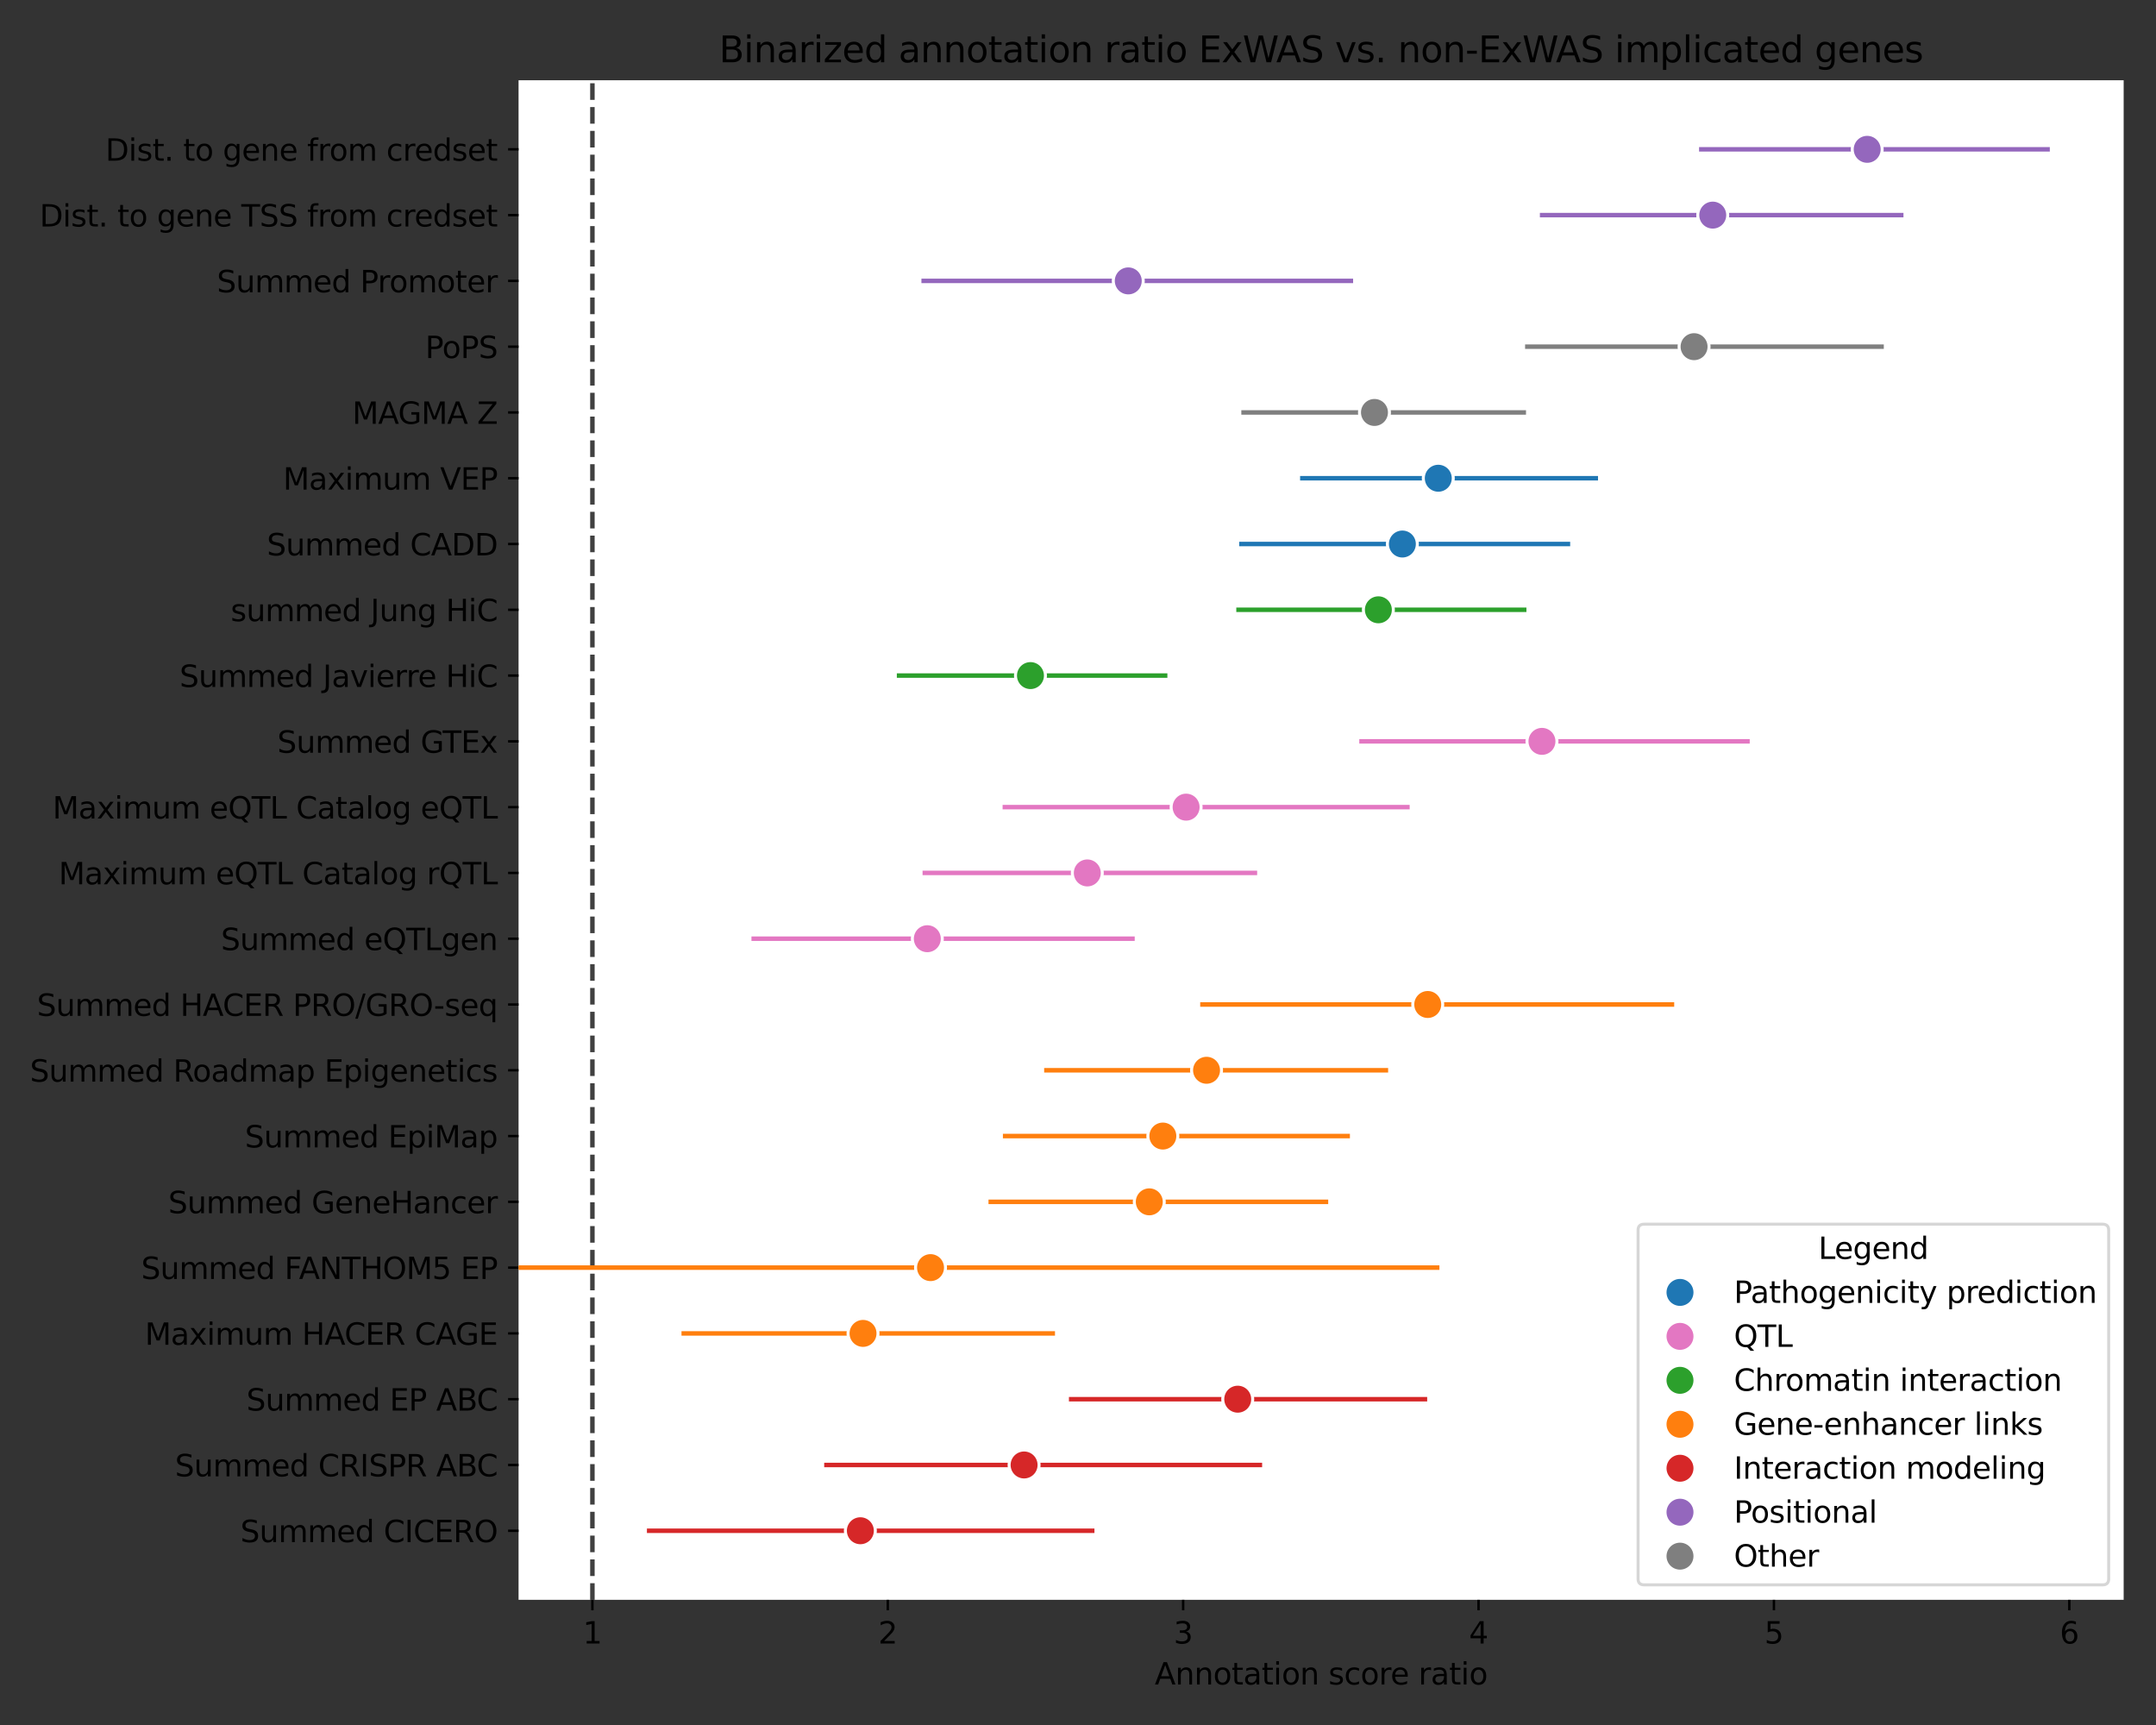 <?xml version="1.0" encoding="utf-8" standalone="no"?>
<!DOCTYPE svg PUBLIC "-//W3C//DTD SVG 1.1//EN"
  "http://www.w3.org/Graphics/SVG/1.1/DTD/svg11.dtd">
<svg xmlns:xlink="http://www.w3.org/1999/xlink" width="720pt" height="576pt" viewBox="0 0 720 576" xmlns="http://www.w3.org/2000/svg" version="1.1">
 <rect x="0" y="0" width="720" height="576" fill="#333333" stroke="none"/>
 <defs>
  <style type="text/css">*{stroke-linejoin: round; stroke-linecap: butt}</style>
 </defs>
 <g id="figure_1">
  <g id="patch_1">
   <path d="M 0 576 
L 720 576 
L 720 0 
L 0 0 
L 0 576 
z
" style="fill: none"/>
  </g>
  <g id="axes_1">
   <g id="patch_2">
    <path d="M 173.175 534.2 
L 709.2 534.2 
L 709.2 26.8 
L 173.175 26.8 
z
" style="fill: #ffffff"/>
   </g>
   <g id="matplotlib.axis_1">
    <g id="xtick_1">
     <g id="line2d_1">
      <defs>
       <path id="mc6f8d94dbb" d="M 0 0 
L 0 3.5 
" style="stroke: #000000; stroke-width: 0.8"/>
      </defs>
      <g>
       <use xlink:href="#mc6f8d94dbb" x="197.836" y="534.2" style="stroke: #000000; stroke-width: 0.8"/>
      </g>
     </g>
     <g id="text_1">
      <!-- 1 -->
      <g transform="translate(194.654 548.798)scale(0.1 -0.1)">
       <defs>
        <path id="DejaVuSans-31" d="M 794 531 
L 1825 531 
L 1825 4091 
L 703 3866 
L 703 4441 
L 1819 4666 
L 2450 4666 
L 2450 531 
L 3481 531 
L 3481 0 
L 794 0 
L 794 531 
z
" transform="scale(0.016)"/>
       </defs>
       <use xlink:href="#DejaVuSans-31"/>
      </g>
     </g>
    </g>
    <g id="xtick_2">
     <g id="line2d_2">
      <g>
       <use xlink:href="#mc6f8d94dbb" x="296.478" y="534.2" style="stroke: #000000; stroke-width: 0.8"/>
      </g>
     </g>
     <g id="text_2">
      <!-- 2 -->
      <g transform="translate(293.297 548.798)scale(0.1 -0.1)">
       <defs>
        <path id="DejaVuSans-32" d="M 1228 531 
L 3431 531 
L 3431 0 
L 469 0 
L 469 531 
Q 828 903 1448 1529 
Q 2069 2156 2228 2338 
Q 2531 2678 2651 2914 
Q 2772 3150 2772 3378 
Q 2772 3750 2511 3984 
Q 2250 4219 1831 4219 
Q 1534 4219 1204 4116 
Q 875 4013 500 3803 
L 500 4441 
Q 881 4594 1212 4672 
Q 1544 4750 1819 4750 
Q 2544 4750 2975 4387 
Q 3406 4025 3406 3419 
Q 3406 3131 3298 2873 
Q 3191 2616 2906 2266 
Q 2828 2175 2409 1742 
Q 1991 1309 1228 531 
z
" transform="scale(0.016)"/>
       </defs>
       <use xlink:href="#DejaVuSans-32"/>
      </g>
     </g>
    </g>
    <g id="xtick_3">
     <g id="line2d_3">
      <g>
       <use xlink:href="#mc6f8d94dbb" x="395.121" y="534.2" style="stroke: #000000; stroke-width: 0.8"/>
      </g>
     </g>
     <g id="text_3">
      <!-- 3 -->
      <g transform="translate(391.94 548.798)scale(0.1 -0.1)">
       <defs>
        <path id="DejaVuSans-33" d="M 2597 2516 
Q 3050 2419 3304 2112 
Q 3559 1806 3559 1356 
Q 3559 666 3084 287 
Q 2609 -91 1734 -91 
Q 1441 -91 1130 -33 
Q 819 25 488 141 
L 488 750 
Q 750 597 1062 519 
Q 1375 441 1716 441 
Q 2309 441 2620 675 
Q 2931 909 2931 1356 
Q 2931 1769 2642 2001 
Q 2353 2234 1838 2234 
L 1294 2234 
L 1294 2753 
L 1863 2753 
Q 2328 2753 2575 2939 
Q 2822 3125 2822 3475 
Q 2822 3834 2567 4026 
Q 2313 4219 1838 4219 
Q 1578 4219 1281 4162 
Q 984 4106 628 3988 
L 628 4550 
Q 988 4650 1302 4700 
Q 1616 4750 1894 4750 
Q 2613 4750 3031 4423 
Q 3450 4097 3450 3541 
Q 3450 3153 3228 2886 
Q 3006 2619 2597 2516 
z
" transform="scale(0.016)"/>
       </defs>
       <use xlink:href="#DejaVuSans-33"/>
      </g>
     </g>
    </g>
    <g id="xtick_4">
     <g id="line2d_4">
      <g>
       <use xlink:href="#mc6f8d94dbb" x="493.764" y="534.2" style="stroke: #000000; stroke-width: 0.8"/>
      </g>
     </g>
     <g id="text_4">
      <!-- 4 -->
      <g transform="translate(490.582 548.798)scale(0.1 -0.1)">
       <defs>
        <path id="DejaVuSans-34" d="M 2419 4116 
L 825 1625 
L 2419 1625 
L 2419 4116 
z
M 2253 4666 
L 3047 4666 
L 3047 1625 
L 3713 1625 
L 3713 1100 
L 3047 1100 
L 3047 0 
L 2419 0 
L 2419 1100 
L 313 1100 
L 313 1709 
L 2253 4666 
z
" transform="scale(0.016)"/>
       </defs>
       <use xlink:href="#DejaVuSans-34"/>
      </g>
     </g>
    </g>
    <g id="xtick_5">
     <g id="line2d_5">
      <g>
       <use xlink:href="#mc6f8d94dbb" x="592.406" y="534.2" style="stroke: #000000; stroke-width: 0.8"/>
      </g>
     </g>
     <g id="text_5">
      <!-- 5 -->
      <g transform="translate(589.225 548.798)scale(0.1 -0.1)">
       <defs>
        <path id="DejaVuSans-35" d="M 691 4666 
L 3169 4666 
L 3169 4134 
L 1269 4134 
L 1269 2991 
Q 1406 3038 1543 3061 
Q 1681 3084 1819 3084 
Q 2600 3084 3056 2656 
Q 3513 2228 3513 1497 
Q 3513 744 3044 326 
Q 2575 -91 1722 -91 
Q 1428 -91 1123 -41 
Q 819 9 494 109 
L 494 744 
Q 775 591 1075 516 
Q 1375 441 1709 441 
Q 2250 441 2565 725 
Q 2881 1009 2881 1497 
Q 2881 1984 2565 2268 
Q 2250 2553 1709 2553 
Q 1456 2553 1204 2497 
Q 953 2441 691 2322 
L 691 4666 
z
" transform="scale(0.016)"/>
       </defs>
       <use xlink:href="#DejaVuSans-35"/>
      </g>
     </g>
    </g>
    <g id="xtick_6">
     <g id="line2d_6">
      <g>
       <use xlink:href="#mc6f8d94dbb" x="691.049" y="534.2" style="stroke: #000000; stroke-width: 0.8"/>
      </g>
     </g>
     <g id="text_6">
      <!-- 6 -->
      <g transform="translate(687.868 548.798)scale(0.1 -0.1)">
       <defs>
        <path id="DejaVuSans-36" d="M 2113 2584 
Q 1688 2584 1439 2293 
Q 1191 2003 1191 1497 
Q 1191 994 1439 701 
Q 1688 409 2113 409 
Q 2538 409 2786 701 
Q 3034 994 3034 1497 
Q 3034 2003 2786 2293 
Q 2538 2584 2113 2584 
z
M 3366 4563 
L 3366 3988 
Q 3128 4100 2886 4159 
Q 2644 4219 2406 4219 
Q 1781 4219 1451 3797 
Q 1122 3375 1075 2522 
Q 1259 2794 1537 2939 
Q 1816 3084 2150 3084 
Q 2853 3084 3261 2657 
Q 3669 2231 3669 1497 
Q 3669 778 3244 343 
Q 2819 -91 2113 -91 
Q 1303 -91 875 529 
Q 447 1150 447 2328 
Q 447 3434 972 4092 
Q 1497 4750 2381 4750 
Q 2619 4750 2861 4703 
Q 3103 4656 3366 4563 
z
" transform="scale(0.016)"/>
       </defs>
       <use xlink:href="#DejaVuSans-36"/>
      </g>
     </g>
    </g>
    <g id="text_7">
     <!-- Annotation score ratio -->
     <g transform="translate(385.63 562.477)scale(0.1 -0.1)">
      <defs>
       <path id="DejaVuSans-41" d="M 2188 4044 
L 1331 1722 
L 3047 1722 
L 2188 4044 
z
M 1831 4666 
L 2547 4666 
L 4325 0 
L 3669 0 
L 3244 1197 
L 1141 1197 
L 716 0 
L 50 0 
L 1831 4666 
z
" transform="scale(0.016)"/>
       <path id="DejaVuSans-6e" d="M 3513 2113 
L 3513 0 
L 2938 0 
L 2938 2094 
Q 2938 2591 2744 2837 
Q 2550 3084 2163 3084 
Q 1697 3084 1428 2787 
Q 1159 2491 1159 1978 
L 1159 0 
L 581 0 
L 581 3500 
L 1159 3500 
L 1159 2956 
Q 1366 3272 1645 3428 
Q 1925 3584 2291 3584 
Q 2894 3584 3203 3211 
Q 3513 2838 3513 2113 
z
" transform="scale(0.016)"/>
       <path id="DejaVuSans-6f" d="M 1959 3097 
Q 1497 3097 1228 2736 
Q 959 2375 959 1747 
Q 959 1119 1226 758 
Q 1494 397 1959 397 
Q 2419 397 2687 759 
Q 2956 1122 2956 1747 
Q 2956 2369 2687 2733 
Q 2419 3097 1959 3097 
z
M 1959 3584 
Q 2709 3584 3137 3096 
Q 3566 2609 3566 1747 
Q 3566 888 3137 398 
Q 2709 -91 1959 -91 
Q 1206 -91 779 398 
Q 353 888 353 1747 
Q 353 2609 779 3096 
Q 1206 3584 1959 3584 
z
" transform="scale(0.016)"/>
       <path id="DejaVuSans-74" d="M 1172 4494 
L 1172 3500 
L 2356 3500 
L 2356 3053 
L 1172 3053 
L 1172 1153 
Q 1172 725 1289 603 
Q 1406 481 1766 481 
L 2356 481 
L 2356 0 
L 1766 0 
Q 1100 0 847 248 
Q 594 497 594 1153 
L 594 3053 
L 172 3053 
L 172 3500 
L 594 3500 
L 594 4494 
L 1172 4494 
z
" transform="scale(0.016)"/>
       <path id="DejaVuSans-61" d="M 2194 1759 
Q 1497 1759 1228 1600 
Q 959 1441 959 1056 
Q 959 750 1161 570 
Q 1363 391 1709 391 
Q 2188 391 2477 730 
Q 2766 1069 2766 1631 
L 2766 1759 
L 2194 1759 
z
M 3341 1997 
L 3341 0 
L 2766 0 
L 2766 531 
Q 2569 213 2275 61 
Q 1981 -91 1556 -91 
Q 1019 -91 701 211 
Q 384 513 384 1019 
Q 384 1609 779 1909 
Q 1175 2209 1959 2209 
L 2766 2209 
L 2766 2266 
Q 2766 2663 2505 2880 
Q 2244 3097 1772 3097 
Q 1472 3097 1187 3025 
Q 903 2953 641 2809 
L 641 3341 
Q 956 3463 1253 3523 
Q 1550 3584 1831 3584 
Q 2591 3584 2966 3190 
Q 3341 2797 3341 1997 
z
" transform="scale(0.016)"/>
       <path id="DejaVuSans-69" d="M 603 3500 
L 1178 3500 
L 1178 0 
L 603 0 
L 603 3500 
z
M 603 4863 
L 1178 4863 
L 1178 4134 
L 603 4134 
L 603 4863 
z
" transform="scale(0.016)"/>
       <path id="DejaVuSans-20" transform="scale(0.016)"/>
       <path id="DejaVuSans-73" d="M 2834 3397 
L 2834 2853 
Q 2591 2978 2328 3040 
Q 2066 3103 1784 3103 
Q 1356 3103 1142 2972 
Q 928 2841 928 2578 
Q 928 2378 1081 2264 
Q 1234 2150 1697 2047 
L 1894 2003 
Q 2506 1872 2764 1633 
Q 3022 1394 3022 966 
Q 3022 478 2636 193 
Q 2250 -91 1575 -91 
Q 1294 -91 989 -36 
Q 684 19 347 128 
L 347 722 
Q 666 556 975 473 
Q 1284 391 1588 391 
Q 1994 391 2212 530 
Q 2431 669 2431 922 
Q 2431 1156 2273 1281 
Q 2116 1406 1581 1522 
L 1381 1569 
Q 847 1681 609 1914 
Q 372 2147 372 2553 
Q 372 3047 722 3315 
Q 1072 3584 1716 3584 
Q 2034 3584 2315 3537 
Q 2597 3491 2834 3397 
z
" transform="scale(0.016)"/>
       <path id="DejaVuSans-63" d="M 3122 3366 
L 3122 2828 
Q 2878 2963 2633 3030 
Q 2388 3097 2138 3097 
Q 1578 3097 1268 2742 
Q 959 2388 959 1747 
Q 959 1106 1268 751 
Q 1578 397 2138 397 
Q 2388 397 2633 464 
Q 2878 531 3122 666 
L 3122 134 
Q 2881 22 2623 -34 
Q 2366 -91 2075 -91 
Q 1284 -91 818 406 
Q 353 903 353 1747 
Q 353 2603 823 3093 
Q 1294 3584 2113 3584 
Q 2378 3584 2631 3529 
Q 2884 3475 3122 3366 
z
" transform="scale(0.016)"/>
       <path id="DejaVuSans-72" d="M 2631 2963 
Q 2534 3019 2420 3045 
Q 2306 3072 2169 3072 
Q 1681 3072 1420 2755 
Q 1159 2438 1159 1844 
L 1159 0 
L 581 0 
L 581 3500 
L 1159 3500 
L 1159 2956 
Q 1341 3275 1631 3429 
Q 1922 3584 2338 3584 
Q 2397 3584 2469 3576 
Q 2541 3569 2628 3553 
L 2631 2963 
z
" transform="scale(0.016)"/>
       <path id="DejaVuSans-65" d="M 3597 1894 
L 3597 1613 
L 953 1613 
Q 991 1019 1311 708 
Q 1631 397 2203 397 
Q 2534 397 2845 478 
Q 3156 559 3463 722 
L 3463 178 
Q 3153 47 2828 -22 
Q 2503 -91 2169 -91 
Q 1331 -91 842 396 
Q 353 884 353 1716 
Q 353 2575 817 3079 
Q 1281 3584 2069 3584 
Q 2775 3584 3186 3129 
Q 3597 2675 3597 1894 
z
M 3022 2063 
Q 3016 2534 2758 2815 
Q 2500 3097 2075 3097 
Q 1594 3097 1305 2825 
Q 1016 2553 972 2059 
L 3022 2063 
z
" transform="scale(0.016)"/>
      </defs>
      <use xlink:href="#DejaVuSans-41"/>
      <use xlink:href="#DejaVuSans-6e" x="68.408"/>
      <use xlink:href="#DejaVuSans-6e" x="131.787"/>
      <use xlink:href="#DejaVuSans-6f" x="195.166"/>
      <use xlink:href="#DejaVuSans-74" x="256.348"/>
      <use xlink:href="#DejaVuSans-61" x="295.557"/>
      <use xlink:href="#DejaVuSans-74" x="356.836"/>
      <use xlink:href="#DejaVuSans-69" x="396.045"/>
      <use xlink:href="#DejaVuSans-6f" x="423.828"/>
      <use xlink:href="#DejaVuSans-6e" x="485.01"/>
      <use xlink:href="#DejaVuSans-20" x="548.389"/>
      <use xlink:href="#DejaVuSans-73" x="580.176"/>
      <use xlink:href="#DejaVuSans-63" x="632.275"/>
      <use xlink:href="#DejaVuSans-6f" x="687.256"/>
      <use xlink:href="#DejaVuSans-72" x="748.438"/>
      <use xlink:href="#DejaVuSans-65" x="787.301"/>
      <use xlink:href="#DejaVuSans-20" x="848.824"/>
      <use xlink:href="#DejaVuSans-72" x="880.611"/>
      <use xlink:href="#DejaVuSans-61" x="921.725"/>
      <use xlink:href="#DejaVuSans-74" x="983.004"/>
      <use xlink:href="#DejaVuSans-69" x="1022.213"/>
      <use xlink:href="#DejaVuSans-6f" x="1049.996"/>
     </g>
    </g>
   </g>
   <g id="matplotlib.axis_2">
    <g id="ytick_1">
     <g id="line2d_7">
      <defs>
       <path id="m819bbb00b5" d="M 0 0 
L -3.5 0 
" style="stroke: #000000; stroke-width: 0.8"/>
      </defs>
      <g>
       <use xlink:href="#m819bbb00b5" x="173.175" y="49.864" style="stroke: #000000; stroke-width: 0.8"/>
      </g>
     </g>
     <g id="text_8">
      <!-- Dist. to gene from credset -->
      <g transform="translate(35.211 53.663)scale(0.1 -0.1)">
       <defs>
        <path id="DejaVuSans-44" d="M 1259 4147 
L 1259 519 
L 2022 519 
Q 2988 519 3436 956 
Q 3884 1394 3884 2338 
Q 3884 3275 3436 3711 
Q 2988 4147 2022 4147 
L 1259 4147 
z
M 628 4666 
L 1925 4666 
Q 3281 4666 3915 4102 
Q 4550 3538 4550 2338 
Q 4550 1131 3912 565 
Q 3275 0 1925 0 
L 628 0 
L 628 4666 
z
" transform="scale(0.016)"/>
        <path id="DejaVuSans-2e" d="M 684 794 
L 1344 794 
L 1344 0 
L 684 0 
L 684 794 
z
" transform="scale(0.016)"/>
        <path id="DejaVuSans-67" d="M 2906 1791 
Q 2906 2416 2648 2759 
Q 2391 3103 1925 3103 
Q 1463 3103 1205 2759 
Q 947 2416 947 1791 
Q 947 1169 1205 825 
Q 1463 481 1925 481 
Q 2391 481 2648 825 
Q 2906 1169 2906 1791 
z
M 3481 434 
Q 3481 -459 3084 -895 
Q 2688 -1331 1869 -1331 
Q 1566 -1331 1297 -1286 
Q 1028 -1241 775 -1147 
L 775 -588 
Q 1028 -725 1275 -790 
Q 1522 -856 1778 -856 
Q 2344 -856 2625 -561 
Q 2906 -266 2906 331 
L 2906 616 
Q 2728 306 2450 153 
Q 2172 0 1784 0 
Q 1141 0 747 490 
Q 353 981 353 1791 
Q 353 2603 747 3093 
Q 1141 3584 1784 3584 
Q 2172 3584 2450 3431 
Q 2728 3278 2906 2969 
L 2906 3500 
L 3481 3500 
L 3481 434 
z
" transform="scale(0.016)"/>
        <path id="DejaVuSans-66" d="M 2375 4863 
L 2375 4384 
L 1825 4384 
Q 1516 4384 1395 4259 
Q 1275 4134 1275 3809 
L 1275 3500 
L 2222 3500 
L 2222 3053 
L 1275 3053 
L 1275 0 
L 697 0 
L 697 3053 
L 147 3053 
L 147 3500 
L 697 3500 
L 697 3744 
Q 697 4328 969 4595 
Q 1241 4863 1831 4863 
L 2375 4863 
z
" transform="scale(0.016)"/>
        <path id="DejaVuSans-6d" d="M 3328 2828 
Q 3544 3216 3844 3400 
Q 4144 3584 4550 3584 
Q 5097 3584 5394 3201 
Q 5691 2819 5691 2113 
L 5691 0 
L 5113 0 
L 5113 2094 
Q 5113 2597 4934 2840 
Q 4756 3084 4391 3084 
Q 3944 3084 3684 2787 
Q 3425 2491 3425 1978 
L 3425 0 
L 2847 0 
L 2847 2094 
Q 2847 2600 2669 2842 
Q 2491 3084 2119 3084 
Q 1678 3084 1418 2786 
Q 1159 2488 1159 1978 
L 1159 0 
L 581 0 
L 581 3500 
L 1159 3500 
L 1159 2956 
Q 1356 3278 1631 3431 
Q 1906 3584 2284 3584 
Q 2666 3584 2933 3390 
Q 3200 3197 3328 2828 
z
" transform="scale(0.016)"/>
        <path id="DejaVuSans-64" d="M 2906 2969 
L 2906 4863 
L 3481 4863 
L 3481 0 
L 2906 0 
L 2906 525 
Q 2725 213 2448 61 
Q 2172 -91 1784 -91 
Q 1150 -91 751 415 
Q 353 922 353 1747 
Q 353 2572 751 3078 
Q 1150 3584 1784 3584 
Q 2172 3584 2448 3432 
Q 2725 3281 2906 2969 
z
M 947 1747 
Q 947 1113 1208 752 
Q 1469 391 1925 391 
Q 2381 391 2643 752 
Q 2906 1113 2906 1747 
Q 2906 2381 2643 2742 
Q 2381 3103 1925 3103 
Q 1469 3103 1208 2742 
Q 947 2381 947 1747 
z
" transform="scale(0.016)"/>
       </defs>
       <use xlink:href="#DejaVuSans-44"/>
       <use xlink:href="#DejaVuSans-69" x="77.002"/>
       <use xlink:href="#DejaVuSans-73" x="104.785"/>
       <use xlink:href="#DejaVuSans-74" x="156.885"/>
       <use xlink:href="#DejaVuSans-2e" x="196.094"/>
       <use xlink:href="#DejaVuSans-20" x="227.881"/>
       <use xlink:href="#DejaVuSans-74" x="259.668"/>
       <use xlink:href="#DejaVuSans-6f" x="298.877"/>
       <use xlink:href="#DejaVuSans-20" x="360.059"/>
       <use xlink:href="#DejaVuSans-67" x="391.846"/>
       <use xlink:href="#DejaVuSans-65" x="455.322"/>
       <use xlink:href="#DejaVuSans-6e" x="516.846"/>
       <use xlink:href="#DejaVuSans-65" x="580.225"/>
       <use xlink:href="#DejaVuSans-20" x="641.748"/>
       <use xlink:href="#DejaVuSans-66" x="673.535"/>
       <use xlink:href="#DejaVuSans-72" x="708.74"/>
       <use xlink:href="#DejaVuSans-6f" x="747.604"/>
       <use xlink:href="#DejaVuSans-6d" x="808.785"/>
       <use xlink:href="#DejaVuSans-20" x="906.197"/>
       <use xlink:href="#DejaVuSans-63" x="937.984"/>
       <use xlink:href="#DejaVuSans-72" x="992.965"/>
       <use xlink:href="#DejaVuSans-65" x="1031.828"/>
       <use xlink:href="#DejaVuSans-64" x="1093.352"/>
       <use xlink:href="#DejaVuSans-73" x="1156.828"/>
       <use xlink:href="#DejaVuSans-65" x="1208.928"/>
       <use xlink:href="#DejaVuSans-74" x="1270.451"/>
      </g>
     </g>
    </g>
    <g id="ytick_2">
     <g id="line2d_8">
      <g>
       <use xlink:href="#m819bbb00b5" x="173.175" y="71.829" style="stroke: #000000; stroke-width: 0.8"/>
      </g>
     </g>
     <g id="text_9">
      <!-- Dist. to gene TSS from credset -->
      <g transform="translate(13.228 75.628)scale(0.1 -0.1)">
       <defs>
        <path id="DejaVuSans-54" d="M -19 4666 
L 3928 4666 
L 3928 4134 
L 2272 4134 
L 2272 0 
L 1638 0 
L 1638 4134 
L -19 4134 
L -19 4666 
z
" transform="scale(0.016)"/>
        <path id="DejaVuSans-53" d="M 3425 4513 
L 3425 3897 
Q 3066 4069 2747 4153 
Q 2428 4238 2131 4238 
Q 1616 4238 1336 4038 
Q 1056 3838 1056 3469 
Q 1056 3159 1242 3001 
Q 1428 2844 1947 2747 
L 2328 2669 
Q 3034 2534 3370 2195 
Q 3706 1856 3706 1288 
Q 3706 609 3251 259 
Q 2797 -91 1919 -91 
Q 1588 -91 1214 -16 
Q 841 59 441 206 
L 441 856 
Q 825 641 1194 531 
Q 1563 422 1919 422 
Q 2459 422 2753 634 
Q 3047 847 3047 1241 
Q 3047 1584 2836 1778 
Q 2625 1972 2144 2069 
L 1759 2144 
Q 1053 2284 737 2584 
Q 422 2884 422 3419 
Q 422 4038 858 4394 
Q 1294 4750 2059 4750 
Q 2388 4750 2728 4690 
Q 3069 4631 3425 4513 
z
" transform="scale(0.016)"/>
       </defs>
       <use xlink:href="#DejaVuSans-44"/>
       <use xlink:href="#DejaVuSans-69" x="77.002"/>
       <use xlink:href="#DejaVuSans-73" x="104.785"/>
       <use xlink:href="#DejaVuSans-74" x="156.885"/>
       <use xlink:href="#DejaVuSans-2e" x="196.094"/>
       <use xlink:href="#DejaVuSans-20" x="227.881"/>
       <use xlink:href="#DejaVuSans-74" x="259.668"/>
       <use xlink:href="#DejaVuSans-6f" x="298.877"/>
       <use xlink:href="#DejaVuSans-20" x="360.059"/>
       <use xlink:href="#DejaVuSans-67" x="391.846"/>
       <use xlink:href="#DejaVuSans-65" x="455.322"/>
       <use xlink:href="#DejaVuSans-6e" x="516.846"/>
       <use xlink:href="#DejaVuSans-65" x="580.225"/>
       <use xlink:href="#DejaVuSans-20" x="641.748"/>
       <use xlink:href="#DejaVuSans-54" x="673.535"/>
       <use xlink:href="#DejaVuSans-53" x="734.619"/>
       <use xlink:href="#DejaVuSans-53" x="798.096"/>
       <use xlink:href="#DejaVuSans-20" x="861.572"/>
       <use xlink:href="#DejaVuSans-66" x="893.359"/>
       <use xlink:href="#DejaVuSans-72" x="928.564"/>
       <use xlink:href="#DejaVuSans-6f" x="967.428"/>
       <use xlink:href="#DejaVuSans-6d" x="1028.609"/>
       <use xlink:href="#DejaVuSans-20" x="1126.021"/>
       <use xlink:href="#DejaVuSans-63" x="1157.809"/>
       <use xlink:href="#DejaVuSans-72" x="1212.789"/>
       <use xlink:href="#DejaVuSans-65" x="1251.652"/>
       <use xlink:href="#DejaVuSans-64" x="1313.176"/>
       <use xlink:href="#DejaVuSans-73" x="1376.652"/>
       <use xlink:href="#DejaVuSans-65" x="1428.752"/>
       <use xlink:href="#DejaVuSans-74" x="1490.275"/>
      </g>
     </g>
    </g>
    <g id="ytick_3">
     <g id="line2d_9">
      <g>
       <use xlink:href="#m819bbb00b5" x="173.175" y="93.794" style="stroke: #000000; stroke-width: 0.8"/>
      </g>
     </g>
     <g id="text_10">
      <!-- Summed Promoter -->
      <g transform="translate(72.425 97.594)scale(0.1 -0.1)">
       <defs>
        <path id="DejaVuSans-75" d="M 544 1381 
L 544 3500 
L 1119 3500 
L 1119 1403 
Q 1119 906 1312 657 
Q 1506 409 1894 409 
Q 2359 409 2629 706 
Q 2900 1003 2900 1516 
L 2900 3500 
L 3475 3500 
L 3475 0 
L 2900 0 
L 2900 538 
Q 2691 219 2414 64 
Q 2138 -91 1772 -91 
Q 1169 -91 856 284 
Q 544 659 544 1381 
z
M 1991 3584 
L 1991 3584 
z
" transform="scale(0.016)"/>
        <path id="DejaVuSans-50" d="M 1259 4147 
L 1259 2394 
L 2053 2394 
Q 2494 2394 2734 2622 
Q 2975 2850 2975 3272 
Q 2975 3691 2734 3919 
Q 2494 4147 2053 4147 
L 1259 4147 
z
M 628 4666 
L 2053 4666 
Q 2838 4666 3239 4311 
Q 3641 3956 3641 3272 
Q 3641 2581 3239 2228 
Q 2838 1875 2053 1875 
L 1259 1875 
L 1259 0 
L 628 0 
L 628 4666 
z
" transform="scale(0.016)"/>
       </defs>
       <use xlink:href="#DejaVuSans-53"/>
       <use xlink:href="#DejaVuSans-75" x="63.477"/>
       <use xlink:href="#DejaVuSans-6d" x="126.855"/>
       <use xlink:href="#DejaVuSans-6d" x="224.268"/>
       <use xlink:href="#DejaVuSans-65" x="321.68"/>
       <use xlink:href="#DejaVuSans-64" x="383.203"/>
       <use xlink:href="#DejaVuSans-20" x="446.68"/>
       <use xlink:href="#DejaVuSans-50" x="478.467"/>
       <use xlink:href="#DejaVuSans-72" x="537.02"/>
       <use xlink:href="#DejaVuSans-6f" x="575.883"/>
       <use xlink:href="#DejaVuSans-6d" x="637.064"/>
       <use xlink:href="#DejaVuSans-6f" x="734.477"/>
       <use xlink:href="#DejaVuSans-74" x="795.658"/>
       <use xlink:href="#DejaVuSans-65" x="834.867"/>
       <use xlink:href="#DejaVuSans-72" x="896.391"/>
      </g>
     </g>
    </g>
    <g id="ytick_4">
     <g id="line2d_10">
      <g>
       <use xlink:href="#m819bbb00b5" x="173.175" y="115.76" style="stroke: #000000; stroke-width: 0.8"/>
      </g>
     </g>
     <g id="text_11">
      <!-- PoPS -->
      <g transform="translate(142.011 119.559)scale(0.1 -0.1)">
       <use xlink:href="#DejaVuSans-50"/>
       <use xlink:href="#DejaVuSans-6f" x="56.678"/>
       <use xlink:href="#DejaVuSans-50" x="117.859"/>
       <use xlink:href="#DejaVuSans-53" x="178.162"/>
      </g>
     </g>
    </g>
    <g id="ytick_5">
     <g id="line2d_11">
      <g>
       <use xlink:href="#m819bbb00b5" x="173.175" y="137.725" style="stroke: #000000; stroke-width: 0.8"/>
      </g>
     </g>
     <g id="text_12">
      <!-- MAGMA Z -->
      <g transform="translate(117.636 141.524)scale(0.1 -0.1)">
       <defs>
        <path id="DejaVuSans-4d" d="M 628 4666 
L 1569 4666 
L 2759 1491 
L 3956 4666 
L 4897 4666 
L 4897 0 
L 4281 0 
L 4281 4097 
L 3078 897 
L 2444 897 
L 1241 4097 
L 1241 0 
L 628 0 
L 628 4666 
z
" transform="scale(0.016)"/>
        <path id="DejaVuSans-47" d="M 3809 666 
L 3809 1919 
L 2778 1919 
L 2778 2438 
L 4434 2438 
L 4434 434 
Q 4069 175 3628 42 
Q 3188 -91 2688 -91 
Q 1594 -91 976 548 
Q 359 1188 359 2328 
Q 359 3472 976 4111 
Q 1594 4750 2688 4750 
Q 3144 4750 3555 4637 
Q 3966 4525 4313 4306 
L 4313 3634 
Q 3963 3931 3569 4081 
Q 3175 4231 2741 4231 
Q 1884 4231 1454 3753 
Q 1025 3275 1025 2328 
Q 1025 1384 1454 906 
Q 1884 428 2741 428 
Q 3075 428 3337 486 
Q 3600 544 3809 666 
z
" transform="scale(0.016)"/>
        <path id="DejaVuSans-5a" d="M 359 4666 
L 4025 4666 
L 4025 4184 
L 1075 531 
L 4097 531 
L 4097 0 
L 288 0 
L 288 481 
L 3238 4134 
L 359 4134 
L 359 4666 
z
" transform="scale(0.016)"/>
       </defs>
       <use xlink:href="#DejaVuSans-4d"/>
       <use xlink:href="#DejaVuSans-41" x="86.279"/>
       <use xlink:href="#DejaVuSans-47" x="152.938"/>
       <use xlink:href="#DejaVuSans-4d" x="230.428"/>
       <use xlink:href="#DejaVuSans-41" x="316.707"/>
       <use xlink:href="#DejaVuSans-20" x="385.115"/>
       <use xlink:href="#DejaVuSans-5a" x="416.902"/>
      </g>
     </g>
    </g>
    <g id="ytick_6">
     <g id="line2d_12">
      <g>
       <use xlink:href="#m819bbb00b5" x="173.175" y="159.69" style="stroke: #000000; stroke-width: 0.8"/>
      </g>
     </g>
     <g id="text_13">
      <!-- Maximum VEP -->
      <g transform="translate(94.536 163.49)scale(0.1 -0.1)">
       <defs>
        <path id="DejaVuSans-78" d="M 3513 3500 
L 2247 1797 
L 3578 0 
L 2900 0 
L 1881 1375 
L 863 0 
L 184 0 
L 1544 1831 
L 300 3500 
L 978 3500 
L 1906 2253 
L 2834 3500 
L 3513 3500 
z
" transform="scale(0.016)"/>
        <path id="DejaVuSans-56" d="M 1831 0 
L 50 4666 
L 709 4666 
L 2188 738 
L 3669 4666 
L 4325 4666 
L 2547 0 
L 1831 0 
z
" transform="scale(0.016)"/>
        <path id="DejaVuSans-45" d="M 628 4666 
L 3578 4666 
L 3578 4134 
L 1259 4134 
L 1259 2753 
L 3481 2753 
L 3481 2222 
L 1259 2222 
L 1259 531 
L 3634 531 
L 3634 0 
L 628 0 
L 628 4666 
z
" transform="scale(0.016)"/>
       </defs>
       <use xlink:href="#DejaVuSans-4d"/>
       <use xlink:href="#DejaVuSans-61" x="86.279"/>
       <use xlink:href="#DejaVuSans-78" x="147.559"/>
       <use xlink:href="#DejaVuSans-69" x="206.738"/>
       <use xlink:href="#DejaVuSans-6d" x="234.521"/>
       <use xlink:href="#DejaVuSans-75" x="331.934"/>
       <use xlink:href="#DejaVuSans-6d" x="395.312"/>
       <use xlink:href="#DejaVuSans-20" x="492.725"/>
       <use xlink:href="#DejaVuSans-56" x="524.512"/>
       <use xlink:href="#DejaVuSans-45" x="592.92"/>
       <use xlink:href="#DejaVuSans-50" x="656.104"/>
      </g>
     </g>
    </g>
    <g id="ytick_7">
     <g id="line2d_13">
      <g>
       <use xlink:href="#m819bbb00b5" x="173.175" y="181.656" style="stroke: #000000; stroke-width: 0.8"/>
      </g>
     </g>
     <g id="text_14">
      <!-- Summed CADD -->
      <g transform="translate(89.105 185.455)scale(0.1 -0.1)">
       <defs>
        <path id="DejaVuSans-43" d="M 4122 4306 
L 4122 3641 
Q 3803 3938 3442 4084 
Q 3081 4231 2675 4231 
Q 1875 4231 1450 3742 
Q 1025 3253 1025 2328 
Q 1025 1406 1450 917 
Q 1875 428 2675 428 
Q 3081 428 3442 575 
Q 3803 722 4122 1019 
L 4122 359 
Q 3791 134 3420 21 
Q 3050 -91 2638 -91 
Q 1578 -91 968 557 
Q 359 1206 359 2328 
Q 359 3453 968 4101 
Q 1578 4750 2638 4750 
Q 3056 4750 3426 4639 
Q 3797 4528 4122 4306 
z
" transform="scale(0.016)"/>
       </defs>
       <use xlink:href="#DejaVuSans-53"/>
       <use xlink:href="#DejaVuSans-75" x="63.477"/>
       <use xlink:href="#DejaVuSans-6d" x="126.855"/>
       <use xlink:href="#DejaVuSans-6d" x="224.268"/>
       <use xlink:href="#DejaVuSans-65" x="321.68"/>
       <use xlink:href="#DejaVuSans-64" x="383.203"/>
       <use xlink:href="#DejaVuSans-20" x="446.68"/>
       <use xlink:href="#DejaVuSans-43" x="478.467"/>
       <use xlink:href="#DejaVuSans-41" x="548.291"/>
       <use xlink:href="#DejaVuSans-44" x="616.699"/>
       <use xlink:href="#DejaVuSans-44" x="693.701"/>
      </g>
     </g>
    </g>
    <g id="ytick_8">
     <g id="line2d_14">
      <g>
       <use xlink:href="#m819bbb00b5" x="173.175" y="203.621" style="stroke: #000000; stroke-width: 0.8"/>
      </g>
     </g>
     <g id="text_15">
      <!-- summed Jung HiC -->
      <g transform="translate(77.034 207.42)scale(0.1 -0.1)">
       <defs>
        <path id="DejaVuSans-4a" d="M 628 4666 
L 1259 4666 
L 1259 325 
Q 1259 -519 939 -900 
Q 619 -1281 -91 -1281 
L -331 -1281 
L -331 -750 
L -134 -750 
Q 284 -750 456 -515 
Q 628 -281 628 325 
L 628 4666 
z
" transform="scale(0.016)"/>
        <path id="DejaVuSans-48" d="M 628 4666 
L 1259 4666 
L 1259 2753 
L 3553 2753 
L 3553 4666 
L 4184 4666 
L 4184 0 
L 3553 0 
L 3553 2222 
L 1259 2222 
L 1259 0 
L 628 0 
L 628 4666 
z
" transform="scale(0.016)"/>
       </defs>
       <use xlink:href="#DejaVuSans-73"/>
       <use xlink:href="#DejaVuSans-75" x="52.1"/>
       <use xlink:href="#DejaVuSans-6d" x="115.479"/>
       <use xlink:href="#DejaVuSans-6d" x="212.891"/>
       <use xlink:href="#DejaVuSans-65" x="310.303"/>
       <use xlink:href="#DejaVuSans-64" x="371.826"/>
       <use xlink:href="#DejaVuSans-20" x="435.303"/>
       <use xlink:href="#DejaVuSans-4a" x="467.09"/>
       <use xlink:href="#DejaVuSans-75" x="496.582"/>
       <use xlink:href="#DejaVuSans-6e" x="559.961"/>
       <use xlink:href="#DejaVuSans-67" x="623.34"/>
       <use xlink:href="#DejaVuSans-20" x="686.816"/>
       <use xlink:href="#DejaVuSans-48" x="718.604"/>
       <use xlink:href="#DejaVuSans-69" x="793.799"/>
       <use xlink:href="#DejaVuSans-43" x="821.582"/>
      </g>
     </g>
    </g>
    <g id="ytick_9">
     <g id="line2d_15">
      <g>
       <use xlink:href="#m819bbb00b5" x="173.175" y="225.587" style="stroke: #000000; stroke-width: 0.8"/>
      </g>
     </g>
     <g id="text_16">
      <!-- Summed Javierre HiC -->
      <g transform="translate(59.966 229.386)scale(0.1 -0.1)">
       <defs>
        <path id="DejaVuSans-76" d="M 191 3500 
L 800 3500 
L 1894 563 
L 2988 3500 
L 3597 3500 
L 2284 0 
L 1503 0 
L 191 3500 
z
" transform="scale(0.016)"/>
       </defs>
       <use xlink:href="#DejaVuSans-53"/>
       <use xlink:href="#DejaVuSans-75" x="63.477"/>
       <use xlink:href="#DejaVuSans-6d" x="126.855"/>
       <use xlink:href="#DejaVuSans-6d" x="224.268"/>
       <use xlink:href="#DejaVuSans-65" x="321.68"/>
       <use xlink:href="#DejaVuSans-64" x="383.203"/>
       <use xlink:href="#DejaVuSans-20" x="446.68"/>
       <use xlink:href="#DejaVuSans-4a" x="478.467"/>
       <use xlink:href="#DejaVuSans-61" x="507.959"/>
       <use xlink:href="#DejaVuSans-76" x="569.238"/>
       <use xlink:href="#DejaVuSans-69" x="628.418"/>
       <use xlink:href="#DejaVuSans-65" x="656.201"/>
       <use xlink:href="#DejaVuSans-72" x="717.725"/>
       <use xlink:href="#DejaVuSans-72" x="757.088"/>
       <use xlink:href="#DejaVuSans-65" x="795.951"/>
       <use xlink:href="#DejaVuSans-20" x="857.475"/>
       <use xlink:href="#DejaVuSans-48" x="889.262"/>
       <use xlink:href="#DejaVuSans-69" x="964.457"/>
       <use xlink:href="#DejaVuSans-43" x="992.24"/>
      </g>
     </g>
    </g>
    <g id="ytick_10">
     <g id="line2d_16">
      <g>
       <use xlink:href="#m819bbb00b5" x="173.175" y="247.552" style="stroke: #000000; stroke-width: 0.8"/>
      </g>
     </g>
     <g id="text_17">
      <!-- Summed GTEx -->
      <g transform="translate(92.597 251.351)scale(0.1 -0.1)">
       <use xlink:href="#DejaVuSans-53"/>
       <use xlink:href="#DejaVuSans-75" x="63.477"/>
       <use xlink:href="#DejaVuSans-6d" x="126.855"/>
       <use xlink:href="#DejaVuSans-6d" x="224.268"/>
       <use xlink:href="#DejaVuSans-65" x="321.68"/>
       <use xlink:href="#DejaVuSans-64" x="383.203"/>
       <use xlink:href="#DejaVuSans-20" x="446.68"/>
       <use xlink:href="#DejaVuSans-47" x="478.467"/>
       <use xlink:href="#DejaVuSans-54" x="552.332"/>
       <use xlink:href="#DejaVuSans-45" x="613.416"/>
       <use xlink:href="#DejaVuSans-78" x="676.6"/>
      </g>
     </g>
    </g>
    <g id="ytick_11">
     <g id="line2d_17">
      <g>
       <use xlink:href="#m819bbb00b5" x="173.175" y="269.517" style="stroke: #000000; stroke-width: 0.8"/>
      </g>
     </g>
     <g id="text_18">
      <!-- Maximum eQTL Catalog eQTL -->
      <g transform="translate(17.555 273.317)scale(0.1 -0.1)">
       <defs>
        <path id="DejaVuSans-51" d="M 2522 4238 
Q 1834 4238 1429 3725 
Q 1025 3213 1025 2328 
Q 1025 1447 1429 934 
Q 1834 422 2522 422 
Q 3209 422 3611 934 
Q 4013 1447 4013 2328 
Q 4013 3213 3611 3725 
Q 3209 4238 2522 4238 
z
M 3406 84 
L 4238 -825 
L 3475 -825 
L 2784 -78 
Q 2681 -84 2626 -87 
Q 2572 -91 2522 -91 
Q 1538 -91 948 567 
Q 359 1225 359 2328 
Q 359 3434 948 4092 
Q 1538 4750 2522 4750 
Q 3503 4750 4090 4092 
Q 4678 3434 4678 2328 
Q 4678 1516 4351 937 
Q 4025 359 3406 84 
z
" transform="scale(0.016)"/>
        <path id="DejaVuSans-4c" d="M 628 4666 
L 1259 4666 
L 1259 531 
L 3531 531 
L 3531 0 
L 628 0 
L 628 4666 
z
" transform="scale(0.016)"/>
        <path id="DejaVuSans-6c" d="M 603 4863 
L 1178 4863 
L 1178 0 
L 603 0 
L 603 4863 
z
" transform="scale(0.016)"/>
       </defs>
       <use xlink:href="#DejaVuSans-4d"/>
       <use xlink:href="#DejaVuSans-61" x="86.279"/>
       <use xlink:href="#DejaVuSans-78" x="147.559"/>
       <use xlink:href="#DejaVuSans-69" x="206.738"/>
       <use xlink:href="#DejaVuSans-6d" x="234.521"/>
       <use xlink:href="#DejaVuSans-75" x="331.934"/>
       <use xlink:href="#DejaVuSans-6d" x="395.312"/>
       <use xlink:href="#DejaVuSans-20" x="492.725"/>
       <use xlink:href="#DejaVuSans-65" x="524.512"/>
       <use xlink:href="#DejaVuSans-51" x="586.035"/>
       <use xlink:href="#DejaVuSans-54" x="664.746"/>
       <use xlink:href="#DejaVuSans-4c" x="725.83"/>
       <use xlink:href="#DejaVuSans-20" x="781.543"/>
       <use xlink:href="#DejaVuSans-43" x="813.33"/>
       <use xlink:href="#DejaVuSans-61" x="883.154"/>
       <use xlink:href="#DejaVuSans-74" x="944.434"/>
       <use xlink:href="#DejaVuSans-61" x="983.643"/>
       <use xlink:href="#DejaVuSans-6c" x="1044.922"/>
       <use xlink:href="#DejaVuSans-6f" x="1072.705"/>
       <use xlink:href="#DejaVuSans-67" x="1133.887"/>
       <use xlink:href="#DejaVuSans-20" x="1197.363"/>
       <use xlink:href="#DejaVuSans-65" x="1229.15"/>
       <use xlink:href="#DejaVuSans-51" x="1290.674"/>
       <use xlink:href="#DejaVuSans-54" x="1369.385"/>
       <use xlink:href="#DejaVuSans-4c" x="1430.469"/>
      </g>
     </g>
    </g>
    <g id="ytick_12">
     <g id="line2d_18">
      <g>
       <use xlink:href="#m819bbb00b5" x="173.175" y="291.483" style="stroke: #000000; stroke-width: 0.8"/>
      </g>
     </g>
     <g id="text_19">
      <!-- Maximum eQTL Catalog rQTL -->
      <g transform="translate(19.597 295.282)scale(0.1 -0.1)">
       <use xlink:href="#DejaVuSans-4d"/>
       <use xlink:href="#DejaVuSans-61" x="86.279"/>
       <use xlink:href="#DejaVuSans-78" x="147.559"/>
       <use xlink:href="#DejaVuSans-69" x="206.738"/>
       <use xlink:href="#DejaVuSans-6d" x="234.521"/>
       <use xlink:href="#DejaVuSans-75" x="331.934"/>
       <use xlink:href="#DejaVuSans-6d" x="395.312"/>
       <use xlink:href="#DejaVuSans-20" x="492.725"/>
       <use xlink:href="#DejaVuSans-65" x="524.512"/>
       <use xlink:href="#DejaVuSans-51" x="586.035"/>
       <use xlink:href="#DejaVuSans-54" x="664.746"/>
       <use xlink:href="#DejaVuSans-4c" x="725.83"/>
       <use xlink:href="#DejaVuSans-20" x="781.543"/>
       <use xlink:href="#DejaVuSans-43" x="813.33"/>
       <use xlink:href="#DejaVuSans-61" x="883.154"/>
       <use xlink:href="#DejaVuSans-74" x="944.434"/>
       <use xlink:href="#DejaVuSans-61" x="983.643"/>
       <use xlink:href="#DejaVuSans-6c" x="1044.922"/>
       <use xlink:href="#DejaVuSans-6f" x="1072.705"/>
       <use xlink:href="#DejaVuSans-67" x="1133.887"/>
       <use xlink:href="#DejaVuSans-20" x="1197.363"/>
       <use xlink:href="#DejaVuSans-72" x="1229.15"/>
       <use xlink:href="#DejaVuSans-51" x="1270.264"/>
       <use xlink:href="#DejaVuSans-54" x="1348.975"/>
       <use xlink:href="#DejaVuSans-4c" x="1410.059"/>
      </g>
     </g>
    </g>
    <g id="ytick_13">
     <g id="line2d_19">
      <g>
       <use xlink:href="#m819bbb00b5" x="173.175" y="313.448" style="stroke: #000000; stroke-width: 0.8"/>
      </g>
     </g>
     <g id="text_20">
      <!-- Summed eQTLgen -->
      <g transform="translate(73.784 317.247)scale(0.1 -0.1)">
       <use xlink:href="#DejaVuSans-53"/>
       <use xlink:href="#DejaVuSans-75" x="63.477"/>
       <use xlink:href="#DejaVuSans-6d" x="126.855"/>
       <use xlink:href="#DejaVuSans-6d" x="224.268"/>
       <use xlink:href="#DejaVuSans-65" x="321.68"/>
       <use xlink:href="#DejaVuSans-64" x="383.203"/>
       <use xlink:href="#DejaVuSans-20" x="446.68"/>
       <use xlink:href="#DejaVuSans-65" x="478.467"/>
       <use xlink:href="#DejaVuSans-51" x="539.99"/>
       <use xlink:href="#DejaVuSans-54" x="618.701"/>
       <use xlink:href="#DejaVuSans-4c" x="679.785"/>
       <use xlink:href="#DejaVuSans-67" x="735.498"/>
       <use xlink:href="#DejaVuSans-65" x="798.975"/>
       <use xlink:href="#DejaVuSans-6e" x="860.498"/>
      </g>
     </g>
    </g>
    <g id="ytick_14">
     <g id="line2d_20">
      <g>
       <use xlink:href="#m819bbb00b5" x="173.175" y="335.413" style="stroke: #000000; stroke-width: 0.8"/>
      </g>
     </g>
     <g id="text_21">
      <!-- Summed HACER PRO/GRO-seq -->
      <g transform="translate(12.333 339.213)scale(0.1 -0.1)">
       <defs>
        <path id="DejaVuSans-52" d="M 2841 2188 
Q 3044 2119 3236 1894 
Q 3428 1669 3622 1275 
L 4263 0 
L 3584 0 
L 2988 1197 
Q 2756 1666 2539 1819 
Q 2322 1972 1947 1972 
L 1259 1972 
L 1259 0 
L 628 0 
L 628 4666 
L 2053 4666 
Q 2853 4666 3247 4331 
Q 3641 3997 3641 3322 
Q 3641 2881 3436 2590 
Q 3231 2300 2841 2188 
z
M 1259 4147 
L 1259 2491 
L 2053 2491 
Q 2509 2491 2742 2702 
Q 2975 2913 2975 3322 
Q 2975 3731 2742 3939 
Q 2509 4147 2053 4147 
L 1259 4147 
z
" transform="scale(0.016)"/>
        <path id="DejaVuSans-4f" d="M 2522 4238 
Q 1834 4238 1429 3725 
Q 1025 3213 1025 2328 
Q 1025 1447 1429 934 
Q 1834 422 2522 422 
Q 3209 422 3611 934 
Q 4013 1447 4013 2328 
Q 4013 3213 3611 3725 
Q 3209 4238 2522 4238 
z
M 2522 4750 
Q 3503 4750 4090 4092 
Q 4678 3434 4678 2328 
Q 4678 1225 4090 567 
Q 3503 -91 2522 -91 
Q 1538 -91 948 565 
Q 359 1222 359 2328 
Q 359 3434 948 4092 
Q 1538 4750 2522 4750 
z
" transform="scale(0.016)"/>
        <path id="DejaVuSans-2f" d="M 1625 4666 
L 2156 4666 
L 531 -594 
L 0 -594 
L 1625 4666 
z
" transform="scale(0.016)"/>
        <path id="DejaVuSans-2d" d="M 313 2009 
L 1997 2009 
L 1997 1497 
L 313 1497 
L 313 2009 
z
" transform="scale(0.016)"/>
        <path id="DejaVuSans-71" d="M 947 1747 
Q 947 1113 1208 752 
Q 1469 391 1925 391 
Q 2381 391 2643 752 
Q 2906 1113 2906 1747 
Q 2906 2381 2643 2742 
Q 2381 3103 1925 3103 
Q 1469 3103 1208 2742 
Q 947 2381 947 1747 
z
M 2906 525 
Q 2725 213 2448 61 
Q 2172 -91 1784 -91 
Q 1150 -91 751 415 
Q 353 922 353 1747 
Q 353 2572 751 3078 
Q 1150 3584 1784 3584 
Q 2172 3584 2448 3432 
Q 2725 3281 2906 2969 
L 2906 3500 
L 3481 3500 
L 3481 -1331 
L 2906 -1331 
L 2906 525 
z
" transform="scale(0.016)"/>
       </defs>
       <use xlink:href="#DejaVuSans-53"/>
       <use xlink:href="#DejaVuSans-75" x="63.477"/>
       <use xlink:href="#DejaVuSans-6d" x="126.855"/>
       <use xlink:href="#DejaVuSans-6d" x="224.268"/>
       <use xlink:href="#DejaVuSans-65" x="321.68"/>
       <use xlink:href="#DejaVuSans-64" x="383.203"/>
       <use xlink:href="#DejaVuSans-20" x="446.68"/>
       <use xlink:href="#DejaVuSans-48" x="478.467"/>
       <use xlink:href="#DejaVuSans-41" x="553.662"/>
       <use xlink:href="#DejaVuSans-43" x="620.32"/>
       <use xlink:href="#DejaVuSans-45" x="690.145"/>
       <use xlink:href="#DejaVuSans-52" x="753.328"/>
       <use xlink:href="#DejaVuSans-20" x="822.811"/>
       <use xlink:href="#DejaVuSans-50" x="854.598"/>
       <use xlink:href="#DejaVuSans-52" x="914.9"/>
       <use xlink:href="#DejaVuSans-4f" x="984.383"/>
       <use xlink:href="#DejaVuSans-2f" x="1063.094"/>
       <use xlink:href="#DejaVuSans-47" x="1096.785"/>
       <use xlink:href="#DejaVuSans-52" x="1174.275"/>
       <use xlink:href="#DejaVuSans-4f" x="1243.758"/>
       <use xlink:href="#DejaVuSans-2d" x="1325.219"/>
       <use xlink:href="#DejaVuSans-73" x="1361.303"/>
       <use xlink:href="#DejaVuSans-65" x="1413.402"/>
       <use xlink:href="#DejaVuSans-71" x="1474.926"/>
      </g>
     </g>
    </g>
    <g id="ytick_15">
     <g id="line2d_21">
      <g>
       <use xlink:href="#m819bbb00b5" x="173.175" y="357.379" style="stroke: #000000; stroke-width: 0.8"/>
      </g>
     </g>
     <g id="text_22">
      <!-- Summed Roadmap Epigenetics -->
      <g transform="translate(9.995 361.178)scale(0.1 -0.1)">
       <defs>
        <path id="DejaVuSans-70" d="M 1159 525 
L 1159 -1331 
L 581 -1331 
L 581 3500 
L 1159 3500 
L 1159 2969 
Q 1341 3281 1617 3432 
Q 1894 3584 2278 3584 
Q 2916 3584 3314 3078 
Q 3713 2572 3713 1747 
Q 3713 922 3314 415 
Q 2916 -91 2278 -91 
Q 1894 -91 1617 61 
Q 1341 213 1159 525 
z
M 3116 1747 
Q 3116 2381 2855 2742 
Q 2594 3103 2138 3103 
Q 1681 3103 1420 2742 
Q 1159 2381 1159 1747 
Q 1159 1113 1420 752 
Q 1681 391 2138 391 
Q 2594 391 2855 752 
Q 3116 1113 3116 1747 
z
" transform="scale(0.016)"/>
       </defs>
       <use xlink:href="#DejaVuSans-53"/>
       <use xlink:href="#DejaVuSans-75" x="63.477"/>
       <use xlink:href="#DejaVuSans-6d" x="126.855"/>
       <use xlink:href="#DejaVuSans-6d" x="224.268"/>
       <use xlink:href="#DejaVuSans-65" x="321.68"/>
       <use xlink:href="#DejaVuSans-64" x="383.203"/>
       <use xlink:href="#DejaVuSans-20" x="446.68"/>
       <use xlink:href="#DejaVuSans-52" x="478.467"/>
       <use xlink:href="#DejaVuSans-6f" x="543.449"/>
       <use xlink:href="#DejaVuSans-61" x="604.631"/>
       <use xlink:href="#DejaVuSans-64" x="665.91"/>
       <use xlink:href="#DejaVuSans-6d" x="729.387"/>
       <use xlink:href="#DejaVuSans-61" x="826.799"/>
       <use xlink:href="#DejaVuSans-70" x="888.078"/>
       <use xlink:href="#DejaVuSans-20" x="951.555"/>
       <use xlink:href="#DejaVuSans-45" x="983.342"/>
       <use xlink:href="#DejaVuSans-70" x="1046.525"/>
       <use xlink:href="#DejaVuSans-69" x="1110.002"/>
       <use xlink:href="#DejaVuSans-67" x="1137.785"/>
       <use xlink:href="#DejaVuSans-65" x="1201.262"/>
       <use xlink:href="#DejaVuSans-6e" x="1262.785"/>
       <use xlink:href="#DejaVuSans-65" x="1326.164"/>
       <use xlink:href="#DejaVuSans-74" x="1387.688"/>
       <use xlink:href="#DejaVuSans-69" x="1426.896"/>
       <use xlink:href="#DejaVuSans-63" x="1454.68"/>
       <use xlink:href="#DejaVuSans-73" x="1509.66"/>
      </g>
     </g>
    </g>
    <g id="ytick_16">
     <g id="line2d_22">
      <g>
       <use xlink:href="#m819bbb00b5" x="173.175" y="379.344" style="stroke: #000000; stroke-width: 0.8"/>
      </g>
     </g>
     <g id="text_23">
      <!-- Summed EpiMap -->
      <g transform="translate(81.778 383.143)scale(0.1 -0.1)">
       <use xlink:href="#DejaVuSans-53"/>
       <use xlink:href="#DejaVuSans-75" x="63.477"/>
       <use xlink:href="#DejaVuSans-6d" x="126.855"/>
       <use xlink:href="#DejaVuSans-6d" x="224.268"/>
       <use xlink:href="#DejaVuSans-65" x="321.68"/>
       <use xlink:href="#DejaVuSans-64" x="383.203"/>
       <use xlink:href="#DejaVuSans-20" x="446.68"/>
       <use xlink:href="#DejaVuSans-45" x="478.467"/>
       <use xlink:href="#DejaVuSans-70" x="541.65"/>
       <use xlink:href="#DejaVuSans-69" x="605.127"/>
       <use xlink:href="#DejaVuSans-4d" x="632.91"/>
       <use xlink:href="#DejaVuSans-61" x="719.189"/>
       <use xlink:href="#DejaVuSans-70" x="780.469"/>
      </g>
     </g>
    </g>
    <g id="ytick_17">
     <g id="line2d_23">
      <g>
       <use xlink:href="#m819bbb00b5" x="173.175" y="401.31" style="stroke: #000000; stroke-width: 0.8"/>
      </g>
     </g>
     <g id="text_24">
      <!-- Summed GeneHancer -->
      <g transform="translate(56.188 405.109)scale(0.1 -0.1)">
       <use xlink:href="#DejaVuSans-53"/>
       <use xlink:href="#DejaVuSans-75" x="63.477"/>
       <use xlink:href="#DejaVuSans-6d" x="126.855"/>
       <use xlink:href="#DejaVuSans-6d" x="224.268"/>
       <use xlink:href="#DejaVuSans-65" x="321.68"/>
       <use xlink:href="#DejaVuSans-64" x="383.203"/>
       <use xlink:href="#DejaVuSans-20" x="446.68"/>
       <use xlink:href="#DejaVuSans-47" x="478.467"/>
       <use xlink:href="#DejaVuSans-65" x="555.957"/>
       <use xlink:href="#DejaVuSans-6e" x="617.48"/>
       <use xlink:href="#DejaVuSans-65" x="680.859"/>
       <use xlink:href="#DejaVuSans-48" x="742.383"/>
       <use xlink:href="#DejaVuSans-61" x="817.578"/>
       <use xlink:href="#DejaVuSans-6e" x="878.857"/>
       <use xlink:href="#DejaVuSans-63" x="942.236"/>
       <use xlink:href="#DejaVuSans-65" x="997.217"/>
       <use xlink:href="#DejaVuSans-72" x="1058.74"/>
      </g>
     </g>
    </g>
    <g id="ytick_18">
     <g id="line2d_24">
      <g>
       <use xlink:href="#m819bbb00b5" x="173.175" y="423.275" style="stroke: #000000; stroke-width: 0.8"/>
      </g>
     </g>
     <g id="text_25">
      <!-- Summed FANTHOM5 EP -->
      <g transform="translate(47.15 427.074)scale(0.1 -0.1)">
       <defs>
        <path id="DejaVuSans-46" d="M 628 4666 
L 3309 4666 
L 3309 4134 
L 1259 4134 
L 1259 2759 
L 3109 2759 
L 3109 2228 
L 1259 2228 
L 1259 0 
L 628 0 
L 628 4666 
z
" transform="scale(0.016)"/>
        <path id="DejaVuSans-4e" d="M 628 4666 
L 1478 4666 
L 3547 763 
L 3547 4666 
L 4159 4666 
L 4159 0 
L 3309 0 
L 1241 3903 
L 1241 0 
L 628 0 
L 628 4666 
z
" transform="scale(0.016)"/>
       </defs>
       <use xlink:href="#DejaVuSans-53"/>
       <use xlink:href="#DejaVuSans-75" x="63.477"/>
       <use xlink:href="#DejaVuSans-6d" x="126.855"/>
       <use xlink:href="#DejaVuSans-6d" x="224.268"/>
       <use xlink:href="#DejaVuSans-65" x="321.68"/>
       <use xlink:href="#DejaVuSans-64" x="383.203"/>
       <use xlink:href="#DejaVuSans-20" x="446.68"/>
       <use xlink:href="#DejaVuSans-46" x="478.467"/>
       <use xlink:href="#DejaVuSans-41" x="526.861"/>
       <use xlink:href="#DejaVuSans-4e" x="595.27"/>
       <use xlink:href="#DejaVuSans-54" x="670.074"/>
       <use xlink:href="#DejaVuSans-48" x="731.158"/>
       <use xlink:href="#DejaVuSans-4f" x="806.354"/>
       <use xlink:href="#DejaVuSans-4d" x="885.064"/>
       <use xlink:href="#DejaVuSans-35" x="971.344"/>
       <use xlink:href="#DejaVuSans-20" x="1034.967"/>
       <use xlink:href="#DejaVuSans-45" x="1066.754"/>
       <use xlink:href="#DejaVuSans-50" x="1129.938"/>
      </g>
     </g>
    </g>
    <g id="ytick_19">
     <g id="line2d_25">
      <g>
       <use xlink:href="#m819bbb00b5" x="173.175" y="445.24" style="stroke: #000000; stroke-width: 0.8"/>
      </g>
     </g>
     <g id="text_26">
      <!-- Maximum HACER CAGE -->
      <g transform="translate(48.395 449.039)scale(0.1 -0.1)">
       <use xlink:href="#DejaVuSans-4d"/>
       <use xlink:href="#DejaVuSans-61" x="86.279"/>
       <use xlink:href="#DejaVuSans-78" x="147.559"/>
       <use xlink:href="#DejaVuSans-69" x="206.738"/>
       <use xlink:href="#DejaVuSans-6d" x="234.521"/>
       <use xlink:href="#DejaVuSans-75" x="331.934"/>
       <use xlink:href="#DejaVuSans-6d" x="395.312"/>
       <use xlink:href="#DejaVuSans-20" x="492.725"/>
       <use xlink:href="#DejaVuSans-48" x="524.512"/>
       <use xlink:href="#DejaVuSans-41" x="599.707"/>
       <use xlink:href="#DejaVuSans-43" x="666.365"/>
       <use xlink:href="#DejaVuSans-45" x="736.189"/>
       <use xlink:href="#DejaVuSans-52" x="799.373"/>
       <use xlink:href="#DejaVuSans-20" x="868.855"/>
       <use xlink:href="#DejaVuSans-43" x="900.643"/>
       <use xlink:href="#DejaVuSans-41" x="970.467"/>
       <use xlink:href="#DejaVuSans-47" x="1037.125"/>
       <use xlink:href="#DejaVuSans-45" x="1114.615"/>
      </g>
     </g>
    </g>
    <g id="ytick_20">
     <g id="line2d_26">
      <g>
       <use xlink:href="#m819bbb00b5" x="173.175" y="467.206" style="stroke: #000000; stroke-width: 0.8"/>
      </g>
     </g>
     <g id="text_27">
      <!-- Summed EP ABC -->
      <g transform="translate(82.292 471.005)scale(0.1 -0.1)">
       <defs>
        <path id="DejaVuSans-42" d="M 1259 2228 
L 1259 519 
L 2272 519 
Q 2781 519 3026 730 
Q 3272 941 3272 1375 
Q 3272 1813 3026 2020 
Q 2781 2228 2272 2228 
L 1259 2228 
z
M 1259 4147 
L 1259 2741 
L 2194 2741 
Q 2656 2741 2882 2914 
Q 3109 3088 3109 3444 
Q 3109 3797 2882 3972 
Q 2656 4147 2194 4147 
L 1259 4147 
z
M 628 4666 
L 2241 4666 
Q 2963 4666 3353 4366 
Q 3744 4066 3744 3513 
Q 3744 3084 3544 2831 
Q 3344 2578 2956 2516 
Q 3422 2416 3680 2098 
Q 3938 1781 3938 1306 
Q 3938 681 3513 340 
Q 3088 0 2303 0 
L 628 0 
L 628 4666 
z
" transform="scale(0.016)"/>
       </defs>
       <use xlink:href="#DejaVuSans-53"/>
       <use xlink:href="#DejaVuSans-75" x="63.477"/>
       <use xlink:href="#DejaVuSans-6d" x="126.855"/>
       <use xlink:href="#DejaVuSans-6d" x="224.268"/>
       <use xlink:href="#DejaVuSans-65" x="321.68"/>
       <use xlink:href="#DejaVuSans-64" x="383.203"/>
       <use xlink:href="#DejaVuSans-20" x="446.68"/>
       <use xlink:href="#DejaVuSans-45" x="478.467"/>
       <use xlink:href="#DejaVuSans-50" x="541.65"/>
       <use xlink:href="#DejaVuSans-20" x="601.953"/>
       <use xlink:href="#DejaVuSans-41" x="633.74"/>
       <use xlink:href="#DejaVuSans-42" x="702.148"/>
       <use xlink:href="#DejaVuSans-43" x="769.002"/>
      </g>
     </g>
    </g>
    <g id="ytick_21">
     <g id="line2d_27">
      <g>
       <use xlink:href="#m819bbb00b5" x="173.175" y="489.171" style="stroke: #000000; stroke-width: 0.8"/>
      </g>
     </g>
     <g id="text_28">
      <!-- Summed CRISPR ABC -->
      <g transform="translate(58.433 492.97)scale(0.1 -0.1)">
       <defs>
        <path id="DejaVuSans-49" d="M 628 4666 
L 1259 4666 
L 1259 0 
L 628 0 
L 628 4666 
z
" transform="scale(0.016)"/>
       </defs>
       <use xlink:href="#DejaVuSans-53"/>
       <use xlink:href="#DejaVuSans-75" x="63.477"/>
       <use xlink:href="#DejaVuSans-6d" x="126.855"/>
       <use xlink:href="#DejaVuSans-6d" x="224.268"/>
       <use xlink:href="#DejaVuSans-65" x="321.68"/>
       <use xlink:href="#DejaVuSans-64" x="383.203"/>
       <use xlink:href="#DejaVuSans-20" x="446.68"/>
       <use xlink:href="#DejaVuSans-43" x="478.467"/>
       <use xlink:href="#DejaVuSans-52" x="548.291"/>
       <use xlink:href="#DejaVuSans-49" x="617.773"/>
       <use xlink:href="#DejaVuSans-53" x="647.266"/>
       <use xlink:href="#DejaVuSans-50" x="710.742"/>
       <use xlink:href="#DejaVuSans-52" x="771.045"/>
       <use xlink:href="#DejaVuSans-20" x="840.527"/>
       <use xlink:href="#DejaVuSans-41" x="872.314"/>
       <use xlink:href="#DejaVuSans-42" x="940.723"/>
       <use xlink:href="#DejaVuSans-43" x="1007.576"/>
      </g>
     </g>
    </g>
    <g id="ytick_22">
     <g id="line2d_28">
      <g>
       <use xlink:href="#m819bbb00b5" x="173.175" y="511.136" style="stroke: #000000; stroke-width: 0.8"/>
      </g>
     </g>
     <g id="text_29">
      <!-- Summed CICERO -->
      <g transform="translate(80.273 514.936)scale(0.1 -0.1)">
       <use xlink:href="#DejaVuSans-53"/>
       <use xlink:href="#DejaVuSans-75" x="63.477"/>
       <use xlink:href="#DejaVuSans-6d" x="126.855"/>
       <use xlink:href="#DejaVuSans-6d" x="224.268"/>
       <use xlink:href="#DejaVuSans-65" x="321.68"/>
       <use xlink:href="#DejaVuSans-64" x="383.203"/>
       <use xlink:href="#DejaVuSans-20" x="446.68"/>
       <use xlink:href="#DejaVuSans-43" x="478.467"/>
       <use xlink:href="#DejaVuSans-49" x="548.291"/>
       <use xlink:href="#DejaVuSans-43" x="577.783"/>
       <use xlink:href="#DejaVuSans-45" x="647.607"/>
       <use xlink:href="#DejaVuSans-52" x="710.791"/>
       <use xlink:href="#DejaVuSans-4f" x="780.273"/>
      </g>
     </g>
    </g>
   </g>
   <g id="line2d_29">
    <path d="M 197.836 534.2 
L 197.836 26.8 
" clip-path="url(#pf20d3af784)" style="fill: none; stroke-dasharray: 5.55,2.4; stroke-dashoffset: 0; stroke: #000000; stroke-opacity: 0.75; stroke-width: 1.5"/>
   </g>
   <g id="LineCollection_1">
    <path d="M 567.403 49.864 
L 684.539 49.864 
" clip-path="url(#pf20d3af784)" style="fill: none; stroke: #9467bd; stroke-width: 1.5"/>
   </g>
   <g id="LineCollection_2">
    <path d="M 514.248 71.829 
L 635.666 71.829 
" clip-path="url(#pf20d3af784)" style="fill: none; stroke: #9467bd; stroke-width: 1.5"/>
   </g>
   <g id="LineCollection_3">
    <path d="M 307.711 93.794 
L 451.875 93.794 
" clip-path="url(#pf20d3af784)" style="fill: none; stroke: #9467bd; stroke-width: 1.5"/>
   </g>
   <g id="LineCollection_4">
    <path d="M 509.306 115.76 
L 629.099 115.76 
" clip-path="url(#pf20d3af784)" style="fill: none; stroke: #7f7f7f; stroke-width: 1.5"/>
   </g>
   <g id="LineCollection_5">
    <path d="M 414.545 137.725 
L 509.61 137.725 
" clip-path="url(#pf20d3af784)" style="fill: none; stroke: #7f7f7f; stroke-width: 1.5"/>
   </g>
   <g id="LineCollection_6">
    <path d="M 434.17 159.69 
L 533.661 159.69 
" clip-path="url(#pf20d3af784)" style="fill: none; stroke: #1f77b4; stroke-width: 1.5"/>
   </g>
   <g id="LineCollection_7">
    <path d="M 413.829 181.656 
L 524.363 181.656 
" clip-path="url(#pf20d3af784)" style="fill: none; stroke: #1f77b4; stroke-width: 1.5"/>
   </g>
   <g id="LineCollection_8">
    <path d="M 412.863 203.621 
L 509.75 203.621 
" clip-path="url(#pf20d3af784)" style="fill: none; stroke: #2ca02c; stroke-width: 1.5"/>
   </g>
   <g id="LineCollection_9">
    <path d="M 299.501 225.587 
L 389.848 225.587 
" clip-path="url(#pf20d3af784)" style="fill: none; stroke: #2ca02c; stroke-width: 1.5"/>
   </g>
   <g id="LineCollection_10">
    <path d="M 453.935 247.552 
L 584.325 247.552 
" clip-path="url(#pf20d3af784)" style="fill: none; stroke: #e377c2; stroke-width: 1.5"/>
   </g>
   <g id="LineCollection_11">
    <path d="M 334.819 269.517 
L 470.76 269.517 
" clip-path="url(#pf20d3af784)" style="fill: none; stroke: #e377c2; stroke-width: 1.5"/>
   </g>
   <g id="LineCollection_12">
    <path d="M 308.09 291.483 
L 419.828 291.483 
" clip-path="url(#pf20d3af784)" style="fill: none; stroke: #e377c2; stroke-width: 1.5"/>
   </g>
   <g id="LineCollection_13">
    <path d="M 250.951 313.448 
L 378.941 313.448 
" clip-path="url(#pf20d3af784)" style="fill: none; stroke: #e377c2; stroke-width: 1.5"/>
   </g>
   <g id="LineCollection_14">
    <path d="M 400.812 335.413 
L 559.104 335.413 
" clip-path="url(#pf20d3af784)" style="fill: none; stroke: #ff7f0e; stroke-width: 1.5"/>
   </g>
   <g id="LineCollection_15">
    <path d="M 348.702 357.379 
L 463.567 357.379 
" clip-path="url(#pf20d3af784)" style="fill: none; stroke: #ff7f0e; stroke-width: 1.5"/>
   </g>
   <g id="LineCollection_16">
    <path d="M 334.921 379.344 
L 450.805 379.344 
" clip-path="url(#pf20d3af784)" style="fill: none; stroke: #ff7f0e; stroke-width: 1.5"/>
   </g>
   <g id="LineCollection_17">
    <path d="M 330.109 401.31 
L 443.558 401.31 
" clip-path="url(#pf20d3af784)" style="fill: none; stroke: #ff7f0e; stroke-width: 1.5"/>
   </g>
   <g id="LineCollection_18">
    <path d="M 169.594 423.275 
L 480.693 423.275 
" clip-path="url(#pf20d3af784)" style="fill: none; stroke: #ff7f0e; stroke-width: 1.5"/>
   </g>
   <g id="LineCollection_19">
    <path d="M 227.584 445.24 
L 352.317 445.24 
" clip-path="url(#pf20d3af784)" style="fill: none; stroke: #ff7f0e; stroke-width: 1.5"/>
   </g>
   <g id="LineCollection_20">
    <path d="M 356.971 467.206 
L 476.609 467.206 
" clip-path="url(#pf20d3af784)" style="fill: none; stroke: #d62728; stroke-width: 1.5"/>
   </g>
   <g id="LineCollection_21">
    <path d="M 275.242 489.171 
L 421.488 489.171 
" clip-path="url(#pf20d3af784)" style="fill: none; stroke: #d62728; stroke-width: 1.5"/>
   </g>
   <g id="LineCollection_22">
    <path d="M 216.042 511.136 
L 365.49 511.136 
" clip-path="url(#pf20d3af784)" style="fill: none; stroke: #d62728; stroke-width: 1.5"/>
   </g>
   <g id="line2d_30"/>
   <g id="line2d_31"/>
   <g id="line2d_32"/>
   <g id="line2d_33"/>
   <g id="line2d_34"/>
   <g id="line2d_35"/>
   <g id="line2d_36"/>
   <g id="line2d_37"/>
   <g id="line2d_38"/>
   <g id="line2d_39"/>
   <g id="line2d_40"/>
   <g id="line2d_41"/>
   <g id="line2d_42"/>
   <g id="line2d_43"/>
   <g id="line2d_44"/>
   <g id="line2d_45"/>
   <g id="line2d_46"/>
   <g id="line2d_47"/>
   <g id="line2d_48"/>
   <g id="line2d_49"/>
   <g id="line2d_50"/>
   <g id="line2d_51"/>
   <g id="PathCollection_1">
    <defs>
     <path id="m94a6542b50" d="M 0 5 
C 1.326 5 2.598 4.473 3.536 3.536 
C 4.473 2.598 5 1.326 5 0 
C 5 -1.326 4.473 -2.598 3.536 -3.536 
C 2.598 -4.473 1.326 -5 0 -5 
C -1.326 -5 -2.598 -4.473 -3.536 -3.536 
C -4.473 -2.598 -5 -1.326 -5 0 
C -5 1.326 -4.473 2.598 -3.536 3.536 
C -2.598 4.473 -1.326 5 0 5 
z
" style="stroke: #ffffff"/>
    </defs>
    <g clip-path="url(#pf20d3af784)">
     <use xlink:href="#m94a6542b50" x="623.553" y="49.864" style="fill: #9467bd; stroke: #ffffff"/>
    </g>
   </g>
   <g id="PathCollection_2">
    <g clip-path="url(#pf20d3af784)">
     <use xlink:href="#m94a6542b50" x="571.973" y="71.829" style="fill: #9467bd; stroke: #ffffff"/>
    </g>
   </g>
   <g id="PathCollection_3">
    <g clip-path="url(#pf20d3af784)">
     <use xlink:href="#m94a6542b50" x="376.788" y="93.794" style="fill: #9467bd; stroke: #ffffff"/>
    </g>
   </g>
   <g id="PathCollection_4">
    <defs>
     <path id="m80863bc394" d="M 0 5 
C 1.326 5 2.598 4.473 3.536 3.536 
C 4.473 2.598 5 1.326 5 0 
C 5 -1.326 4.473 -2.598 3.536 -3.536 
C 2.598 -4.473 1.326 -5 0 -5 
C -1.326 -5 -2.598 -4.473 -3.536 -3.536 
C -4.473 -2.598 -5 -1.326 -5 0 
C -5 1.326 -4.473 2.598 -3.536 3.536 
C -2.598 4.473 -1.326 5 0 5 
z
" style="stroke: #ffffff"/>
    </defs>
    <g clip-path="url(#pf20d3af784)">
     <use xlink:href="#m80863bc394" x="565.738" y="115.76" style="fill: #7f7f7f; stroke: #ffffff"/>
    </g>
   </g>
   <g id="PathCollection_5">
    <g clip-path="url(#pf20d3af784)">
     <use xlink:href="#m80863bc394" x="459.007" y="137.725" style="fill: #7f7f7f; stroke: #ffffff"/>
    </g>
   </g>
   <g id="PathCollection_6">
    <defs>
     <path id="m183760a1a6" d="M 0 5 
C 1.326 5 2.598 4.473 3.536 3.536 
C 4.473 2.598 5 1.326 5 0 
C 5 -1.326 4.473 -2.598 3.536 -3.536 
C 2.598 -4.473 1.326 -5 0 -5 
C -1.326 -5 -2.598 -4.473 -3.536 -3.536 
C -4.473 -2.598 -5 -1.326 -5 0 
C -5 1.326 -4.473 2.598 -3.536 3.536 
C -2.598 4.473 -1.326 5 0 5 
z
" style="stroke: #ffffff"/>
    </defs>
    <g clip-path="url(#pf20d3af784)">
     <use xlink:href="#m183760a1a6" x="480.317" y="159.69" style="fill: #1f77b4; stroke: #ffffff"/>
    </g>
   </g>
   <g id="PathCollection_7">
    <g clip-path="url(#pf20d3af784)">
     <use xlink:href="#m183760a1a6" x="468.324" y="181.656" style="fill: #1f77b4; stroke: #ffffff"/>
    </g>
   </g>
   <g id="PathCollection_8">
    <defs>
     <path id="me286bc56bc" d="M 0 5 
C 1.326 5 2.598 4.473 3.536 3.536 
C 4.473 2.598 5 1.326 5 0 
C 5 -1.326 4.473 -2.598 3.536 -3.536 
C 2.598 -4.473 1.326 -5 0 -5 
C -1.326 -5 -2.598 -4.473 -3.536 -3.536 
C -4.473 -2.598 -5 -1.326 -5 0 
C -5 1.326 -4.473 2.598 -3.536 3.536 
C -2.598 4.473 -1.326 5 0 5 
z
" style="stroke: #ffffff"/>
    </defs>
    <g clip-path="url(#pf20d3af784)">
     <use xlink:href="#me286bc56bc" x="460.309" y="203.621" style="fill: #2ca02c; stroke: #ffffff"/>
    </g>
   </g>
   <g id="PathCollection_9">
    <g clip-path="url(#pf20d3af784)">
     <use xlink:href="#me286bc56bc" x="344.126" y="225.587" style="fill: #2ca02c; stroke: #ffffff"/>
    </g>
   </g>
   <g id="PathCollection_10">
    <defs>
     <path id="mf4bc55d384" d="M 0 5 
C 1.326 5 2.598 4.473 3.536 3.536 
C 4.473 2.598 5 1.326 5 0 
C 5 -1.326 4.473 -2.598 3.536 -3.536 
C 2.598 -4.473 1.326 -5 0 -5 
C -1.326 -5 -2.598 -4.473 -3.536 -3.536 
C -4.473 -2.598 -5 -1.326 -5 0 
C -5 1.326 -4.473 2.598 -3.536 3.536 
C -2.598 4.473 -1.326 5 0 5 
z
" style="stroke: #ffffff"/>
    </defs>
    <g clip-path="url(#pf20d3af784)">
     <use xlink:href="#mf4bc55d384" x="514.941" y="247.552" style="fill: #e377c2; stroke: #ffffff"/>
    </g>
   </g>
   <g id="PathCollection_11">
    <g clip-path="url(#pf20d3af784)">
     <use xlink:href="#mf4bc55d384" x="396.103" y="269.517" style="fill: #e377c2; stroke: #ffffff"/>
    </g>
   </g>
   <g id="PathCollection_12">
    <g clip-path="url(#pf20d3af784)">
     <use xlink:href="#mf4bc55d384" x="363.106" y="291.483" style="fill: #e377c2; stroke: #ffffff"/>
    </g>
   </g>
   <g id="PathCollection_13">
    <g clip-path="url(#pf20d3af784)">
     <use xlink:href="#mf4bc55d384" x="309.679" y="313.448" style="fill: #e377c2; stroke: #ffffff"/>
    </g>
   </g>
   <g id="PathCollection_14">
    <defs>
     <path id="mbe7574bf43" d="M 0 5 
C 1.326 5 2.598 4.473 3.536 3.536 
C 4.473 2.598 5 1.326 5 0 
C 5 -1.326 4.473 -2.598 3.536 -3.536 
C 2.598 -4.473 1.326 -5 0 -5 
C -1.326 -5 -2.598 -4.473 -3.536 -3.536 
C -4.473 -2.598 -5 -1.326 -5 0 
C -5 1.326 -4.473 2.598 -3.536 3.536 
C -2.598 4.473 -1.326 5 0 5 
z
" style="stroke: #ffffff"/>
    </defs>
    <g clip-path="url(#pf20d3af784)">
     <use xlink:href="#mbe7574bf43" x="476.796" y="335.413" style="fill: #ff7f0e; stroke: #ffffff"/>
    </g>
   </g>
   <g id="PathCollection_15">
    <g clip-path="url(#pf20d3af784)">
     <use xlink:href="#mbe7574bf43" x="402.928" y="357.379" style="fill: #ff7f0e; stroke: #ffffff"/>
    </g>
   </g>
   <g id="PathCollection_16">
    <g clip-path="url(#pf20d3af784)">
     <use xlink:href="#mbe7574bf43" x="388.333" y="379.344" style="fill: #ff7f0e; stroke: #ffffff"/>
    </g>
   </g>
   <g id="PathCollection_17">
    <g clip-path="url(#pf20d3af784)">
     <use xlink:href="#mbe7574bf43" x="383.808" y="401.31" style="fill: #ff7f0e; stroke: #ffffff"/>
    </g>
   </g>
   <g id="PathCollection_18">
    <g clip-path="url(#pf20d3af784)">
     <use xlink:href="#mbe7574bf43" x="310.751" y="423.275" style="fill: #ff7f0e; stroke: #ffffff"/>
    </g>
   </g>
   <g id="PathCollection_19">
    <g clip-path="url(#pf20d3af784)">
     <use xlink:href="#mbe7574bf43" x="288.209" y="445.24" style="fill: #ff7f0e; stroke: #ffffff"/>
    </g>
   </g>
   <g id="PathCollection_20">
    <defs>
     <path id="mbd15d3d815" d="M 0 5 
C 1.326 5 2.598 4.473 3.536 3.536 
C 4.473 2.598 5 1.326 5 0 
C 5 -1.326 4.473 -2.598 3.536 -3.536 
C 2.598 -4.473 1.326 -5 0 -5 
C -1.326 -5 -2.598 -4.473 -3.536 -3.536 
C -4.473 -2.598 -5 -1.326 -5 0 
C -5 1.326 -4.473 2.598 -3.536 3.536 
C -2.598 4.473 -1.326 5 0 5 
z
" style="stroke: #ffffff"/>
    </defs>
    <g clip-path="url(#pf20d3af784)">
     <use xlink:href="#mbd15d3d815" x="413.343" y="467.206" style="fill: #d62728; stroke: #ffffff"/>
    </g>
   </g>
   <g id="PathCollection_21">
    <g clip-path="url(#pf20d3af784)">
     <use xlink:href="#mbd15d3d815" x="341.997" y="489.171" style="fill: #d62728; stroke: #ffffff"/>
    </g>
   </g>
   <g id="PathCollection_22">
    <g clip-path="url(#pf20d3af784)">
     <use xlink:href="#mbd15d3d815" x="287.318" y="511.136" style="fill: #d62728; stroke: #ffffff"/>
    </g>
   </g>
   <g id="text_30">
    <!-- Binarized annotation ratio ExWAS vs. non-ExWAS implicated genes -->
    <g transform="translate(240.139 20.8)scale(0.12 -0.12)">
     <defs>
      <path id="DejaVuSans-7a" d="M 353 3500 
L 3084 3500 
L 3084 2975 
L 922 459 
L 3084 459 
L 3084 0 
L 275 0 
L 275 525 
L 2438 3041 
L 353 3041 
L 353 3500 
z
" transform="scale(0.016)"/>
      <path id="DejaVuSans-57" d="M 213 4666 
L 850 4666 
L 1831 722 
L 2809 4666 
L 3519 4666 
L 4500 722 
L 5478 4666 
L 6119 4666 
L 4947 0 
L 4153 0 
L 3169 4050 
L 2175 0 
L 1381 0 
L 213 4666 
z
" transform="scale(0.016)"/>
     </defs>
     <use xlink:href="#DejaVuSans-42"/>
     <use xlink:href="#DejaVuSans-69" x="68.604"/>
     <use xlink:href="#DejaVuSans-6e" x="96.387"/>
     <use xlink:href="#DejaVuSans-61" x="159.766"/>
     <use xlink:href="#DejaVuSans-72" x="221.045"/>
     <use xlink:href="#DejaVuSans-69" x="262.158"/>
     <use xlink:href="#DejaVuSans-7a" x="289.941"/>
     <use xlink:href="#DejaVuSans-65" x="342.432"/>
     <use xlink:href="#DejaVuSans-64" x="403.955"/>
     <use xlink:href="#DejaVuSans-20" x="467.432"/>
     <use xlink:href="#DejaVuSans-61" x="499.219"/>
     <use xlink:href="#DejaVuSans-6e" x="560.498"/>
     <use xlink:href="#DejaVuSans-6e" x="623.877"/>
     <use xlink:href="#DejaVuSans-6f" x="687.256"/>
     <use xlink:href="#DejaVuSans-74" x="748.438"/>
     <use xlink:href="#DejaVuSans-61" x="787.646"/>
     <use xlink:href="#DejaVuSans-74" x="848.926"/>
     <use xlink:href="#DejaVuSans-69" x="888.135"/>
     <use xlink:href="#DejaVuSans-6f" x="915.918"/>
     <use xlink:href="#DejaVuSans-6e" x="977.1"/>
     <use xlink:href="#DejaVuSans-20" x="1040.479"/>
     <use xlink:href="#DejaVuSans-72" x="1072.266"/>
     <use xlink:href="#DejaVuSans-61" x="1113.379"/>
     <use xlink:href="#DejaVuSans-74" x="1174.658"/>
     <use xlink:href="#DejaVuSans-69" x="1213.867"/>
     <use xlink:href="#DejaVuSans-6f" x="1241.65"/>
     <use xlink:href="#DejaVuSans-20" x="1302.832"/>
     <use xlink:href="#DejaVuSans-45" x="1334.619"/>
     <use xlink:href="#DejaVuSans-78" x="1397.803"/>
     <use xlink:href="#DejaVuSans-57" x="1456.982"/>
     <use xlink:href="#DejaVuSans-41" x="1550.359"/>
     <use xlink:href="#DejaVuSans-53" x="1618.768"/>
     <use xlink:href="#DejaVuSans-20" x="1682.244"/>
     <use xlink:href="#DejaVuSans-76" x="1714.031"/>
     <use xlink:href="#DejaVuSans-73" x="1773.211"/>
     <use xlink:href="#DejaVuSans-2e" x="1825.311"/>
     <use xlink:href="#DejaVuSans-20" x="1857.098"/>
     <use xlink:href="#DejaVuSans-6e" x="1888.885"/>
     <use xlink:href="#DejaVuSans-6f" x="1952.264"/>
     <use xlink:href="#DejaVuSans-6e" x="2013.445"/>
     <use xlink:href="#DejaVuSans-2d" x="2076.824"/>
     <use xlink:href="#DejaVuSans-45" x="2112.908"/>
     <use xlink:href="#DejaVuSans-78" x="2176.092"/>
     <use xlink:href="#DejaVuSans-57" x="2235.271"/>
     <use xlink:href="#DejaVuSans-41" x="2328.648"/>
     <use xlink:href="#DejaVuSans-53" x="2397.057"/>
     <use xlink:href="#DejaVuSans-20" x="2460.533"/>
     <use xlink:href="#DejaVuSans-69" x="2492.32"/>
     <use xlink:href="#DejaVuSans-6d" x="2520.104"/>
     <use xlink:href="#DejaVuSans-70" x="2617.516"/>
     <use xlink:href="#DejaVuSans-6c" x="2680.992"/>
     <use xlink:href="#DejaVuSans-69" x="2708.775"/>
     <use xlink:href="#DejaVuSans-63" x="2736.559"/>
     <use xlink:href="#DejaVuSans-61" x="2791.539"/>
     <use xlink:href="#DejaVuSans-74" x="2852.818"/>
     <use xlink:href="#DejaVuSans-65" x="2892.027"/>
     <use xlink:href="#DejaVuSans-64" x="2953.551"/>
     <use xlink:href="#DejaVuSans-20" x="3017.027"/>
     <use xlink:href="#DejaVuSans-67" x="3048.814"/>
     <use xlink:href="#DejaVuSans-65" x="3112.291"/>
     <use xlink:href="#DejaVuSans-6e" x="3173.814"/>
     <use xlink:href="#DejaVuSans-65" x="3237.193"/>
     <use xlink:href="#DejaVuSans-73" x="3298.717"/>
    </g>
   </g>
   <g id="legend_1">
    <g id="patch_3">
     <path d="M 549.038 529.2 
L 702.2 529.2 
Q 704.2 529.2 704.2 527.2 
L 704.2 410.775 
Q 704.2 408.775 702.2 408.775 
L 549.038 408.775 
Q 547.038 408.775 547.038 410.775 
L 547.038 527.2 
Q 547.038 529.2 549.038 529.2 
z
" style="fill: #ffffff; opacity: 0.8; stroke: #cccccc; stroke-linejoin: miter"/>
    </g>
    <g id="text_31">
     <!-- Legend -->
     <g transform="translate(607.25 420.373)scale(0.1 -0.1)">
      <use xlink:href="#DejaVuSans-4c"/>
      <use xlink:href="#DejaVuSans-65" x="53.963"/>
      <use xlink:href="#DejaVuSans-67" x="115.486"/>
      <use xlink:href="#DejaVuSans-65" x="178.963"/>
      <use xlink:href="#DejaVuSans-6e" x="240.486"/>
      <use xlink:href="#DejaVuSans-64" x="303.865"/>
     </g>
    </g>
    <g id="line2d_52">
     <path d="M 551.038 431.552 
L 561.038 431.552 
L 571.038 431.552 
" style="fill: none; stroke: #ffffff; stroke-width: 1.5; stroke-linecap: square"/>
     <g>
      <use xlink:href="#m183760a1a6" x="561.038" y="431.552" style="fill: #1f77b4; stroke: #ffffff"/>
     </g>
    </g>
    <g id="text_32">
     <!-- Pathogenicity prediction -->
     <g transform="translate(579.038 435.052)scale(0.1 -0.1)">
      <defs>
       <path id="DejaVuSans-68" d="M 3513 2113 
L 3513 0 
L 2938 0 
L 2938 2094 
Q 2938 2591 2744 2837 
Q 2550 3084 2163 3084 
Q 1697 3084 1428 2787 
Q 1159 2491 1159 1978 
L 1159 0 
L 581 0 
L 581 4863 
L 1159 4863 
L 1159 2956 
Q 1366 3272 1645 3428 
Q 1925 3584 2291 3584 
Q 2894 3584 3203 3211 
Q 3513 2838 3513 2113 
z
" transform="scale(0.016)"/>
       <path id="DejaVuSans-79" d="M 2059 -325 
Q 1816 -950 1584 -1140 
Q 1353 -1331 966 -1331 
L 506 -1331 
L 506 -850 
L 844 -850 
Q 1081 -850 1212 -737 
Q 1344 -625 1503 -206 
L 1606 56 
L 191 3500 
L 800 3500 
L 1894 763 
L 2988 3500 
L 3597 3500 
L 2059 -325 
z
" transform="scale(0.016)"/>
      </defs>
      <use xlink:href="#DejaVuSans-50"/>
      <use xlink:href="#DejaVuSans-61" x="55.803"/>
      <use xlink:href="#DejaVuSans-74" x="117.082"/>
      <use xlink:href="#DejaVuSans-68" x="156.291"/>
      <use xlink:href="#DejaVuSans-6f" x="219.67"/>
      <use xlink:href="#DejaVuSans-67" x="280.852"/>
      <use xlink:href="#DejaVuSans-65" x="344.328"/>
      <use xlink:href="#DejaVuSans-6e" x="405.852"/>
      <use xlink:href="#DejaVuSans-69" x="469.23"/>
      <use xlink:href="#DejaVuSans-63" x="497.014"/>
      <use xlink:href="#DejaVuSans-69" x="551.994"/>
      <use xlink:href="#DejaVuSans-74" x="579.777"/>
      <use xlink:href="#DejaVuSans-79" x="618.986"/>
      <use xlink:href="#DejaVuSans-20" x="678.166"/>
      <use xlink:href="#DejaVuSans-70" x="709.953"/>
      <use xlink:href="#DejaVuSans-72" x="773.43"/>
      <use xlink:href="#DejaVuSans-65" x="812.293"/>
      <use xlink:href="#DejaVuSans-64" x="873.816"/>
      <use xlink:href="#DejaVuSans-69" x="937.293"/>
      <use xlink:href="#DejaVuSans-63" x="965.076"/>
      <use xlink:href="#DejaVuSans-74" x="1020.057"/>
      <use xlink:href="#DejaVuSans-69" x="1059.266"/>
      <use xlink:href="#DejaVuSans-6f" x="1087.049"/>
      <use xlink:href="#DejaVuSans-6e" x="1148.23"/>
     </g>
    </g>
    <g id="line2d_53">
     <path d="M 551.038 446.23 
L 561.038 446.23 
L 571.038 446.23 
" style="fill: none; stroke: #ffffff; stroke-width: 1.5; stroke-linecap: square"/>
     <g>
      <use xlink:href="#mf4bc55d384" x="561.038" y="446.23" style="fill: #e377c2; stroke: #ffffff"/>
     </g>
    </g>
    <g id="text_33">
     <!-- QTL -->
     <g transform="translate(579.038 449.73)scale(0.1 -0.1)">
      <use xlink:href="#DejaVuSans-51"/>
      <use xlink:href="#DejaVuSans-54" x="78.711"/>
      <use xlink:href="#DejaVuSans-4c" x="139.795"/>
     </g>
    </g>
    <g id="line2d_54">
     <path d="M 551.038 460.908 
L 561.038 460.908 
L 571.038 460.908 
" style="fill: none; stroke: #ffffff; stroke-width: 1.5; stroke-linecap: square"/>
     <g>
      <use xlink:href="#me286bc56bc" x="561.038" y="460.908" style="fill: #2ca02c; stroke: #ffffff"/>
     </g>
    </g>
    <g id="text_34">
     <!-- Chromatin interaction -->
     <g transform="translate(579.038 464.408)scale(0.1 -0.1)">
      <use xlink:href="#DejaVuSans-43"/>
      <use xlink:href="#DejaVuSans-68" x="69.824"/>
      <use xlink:href="#DejaVuSans-72" x="133.203"/>
      <use xlink:href="#DejaVuSans-6f" x="172.066"/>
      <use xlink:href="#DejaVuSans-6d" x="233.248"/>
      <use xlink:href="#DejaVuSans-61" x="330.66"/>
      <use xlink:href="#DejaVuSans-74" x="391.939"/>
      <use xlink:href="#DejaVuSans-69" x="431.148"/>
      <use xlink:href="#DejaVuSans-6e" x="458.932"/>
      <use xlink:href="#DejaVuSans-20" x="522.311"/>
      <use xlink:href="#DejaVuSans-69" x="554.098"/>
      <use xlink:href="#DejaVuSans-6e" x="581.881"/>
      <use xlink:href="#DejaVuSans-74" x="645.26"/>
      <use xlink:href="#DejaVuSans-65" x="684.469"/>
      <use xlink:href="#DejaVuSans-72" x="745.992"/>
      <use xlink:href="#DejaVuSans-61" x="787.105"/>
      <use xlink:href="#DejaVuSans-63" x="848.385"/>
      <use xlink:href="#DejaVuSans-74" x="903.365"/>
      <use xlink:href="#DejaVuSans-69" x="942.574"/>
      <use xlink:href="#DejaVuSans-6f" x="970.357"/>
      <use xlink:href="#DejaVuSans-6e" x="1031.539"/>
     </g>
    </g>
    <g id="line2d_55">
     <path d="M 551.038 475.586 
L 561.038 475.586 
L 571.038 475.586 
" style="fill: none; stroke: #ffffff; stroke-width: 1.5; stroke-linecap: square"/>
     <g>
      <use xlink:href="#mbe7574bf43" x="561.038" y="475.586" style="fill: #ff7f0e; stroke: #ffffff"/>
     </g>
    </g>
    <g id="text_35">
     <!-- Gene-enhancer links -->
     <g transform="translate(579.038 479.086)scale(0.1 -0.1)">
      <defs>
       <path id="DejaVuSans-6b" d="M 581 4863 
L 1159 4863 
L 1159 1991 
L 2875 3500 
L 3609 3500 
L 1753 1863 
L 3688 0 
L 2938 0 
L 1159 1709 
L 1159 0 
L 581 0 
L 581 4863 
z
" transform="scale(0.016)"/>
      </defs>
      <use xlink:href="#DejaVuSans-47"/>
      <use xlink:href="#DejaVuSans-65" x="77.49"/>
      <use xlink:href="#DejaVuSans-6e" x="139.014"/>
      <use xlink:href="#DejaVuSans-65" x="202.393"/>
      <use xlink:href="#DejaVuSans-2d" x="263.916"/>
      <use xlink:href="#DejaVuSans-65" x="300"/>
      <use xlink:href="#DejaVuSans-6e" x="361.523"/>
      <use xlink:href="#DejaVuSans-68" x="424.902"/>
      <use xlink:href="#DejaVuSans-61" x="488.281"/>
      <use xlink:href="#DejaVuSans-6e" x="549.561"/>
      <use xlink:href="#DejaVuSans-63" x="612.939"/>
      <use xlink:href="#DejaVuSans-65" x="667.92"/>
      <use xlink:href="#DejaVuSans-72" x="729.443"/>
      <use xlink:href="#DejaVuSans-20" x="770.557"/>
      <use xlink:href="#DejaVuSans-6c" x="802.344"/>
      <use xlink:href="#DejaVuSans-69" x="830.127"/>
      <use xlink:href="#DejaVuSans-6e" x="857.91"/>
      <use xlink:href="#DejaVuSans-6b" x="921.289"/>
      <use xlink:href="#DejaVuSans-73" x="979.199"/>
     </g>
    </g>
    <g id="line2d_56">
     <path d="M 551.038 490.264 
L 561.038 490.264 
L 571.038 490.264 
" style="fill: none; stroke: #ffffff; stroke-width: 1.5; stroke-linecap: square"/>
     <g>
      <use xlink:href="#mbd15d3d815" x="561.038" y="490.264" style="fill: #d62728; stroke: #ffffff"/>
     </g>
    </g>
    <g id="text_36">
     <!-- Interaction modeling -->
     <g transform="translate(579.038 493.764)scale(0.1 -0.1)">
      <use xlink:href="#DejaVuSans-49"/>
      <use xlink:href="#DejaVuSans-6e" x="29.492"/>
      <use xlink:href="#DejaVuSans-74" x="92.871"/>
      <use xlink:href="#DejaVuSans-65" x="132.08"/>
      <use xlink:href="#DejaVuSans-72" x="193.604"/>
      <use xlink:href="#DejaVuSans-61" x="234.717"/>
      <use xlink:href="#DejaVuSans-63" x="295.996"/>
      <use xlink:href="#DejaVuSans-74" x="350.977"/>
      <use xlink:href="#DejaVuSans-69" x="390.186"/>
      <use xlink:href="#DejaVuSans-6f" x="417.969"/>
      <use xlink:href="#DejaVuSans-6e" x="479.15"/>
      <use xlink:href="#DejaVuSans-20" x="542.529"/>
      <use xlink:href="#DejaVuSans-6d" x="574.316"/>
      <use xlink:href="#DejaVuSans-6f" x="671.729"/>
      <use xlink:href="#DejaVuSans-64" x="732.91"/>
      <use xlink:href="#DejaVuSans-65" x="796.387"/>
      <use xlink:href="#DejaVuSans-6c" x="857.91"/>
      <use xlink:href="#DejaVuSans-69" x="885.693"/>
      <use xlink:href="#DejaVuSans-6e" x="913.477"/>
      <use xlink:href="#DejaVuSans-67" x="976.855"/>
     </g>
    </g>
    <g id="line2d_57">
     <path d="M 551.038 504.942 
L 561.038 504.942 
L 571.038 504.942 
" style="fill: none; stroke: #ffffff; stroke-width: 1.5; stroke-linecap: square"/>
     <g>
      <use xlink:href="#m94a6542b50" x="561.038" y="504.942" style="fill: #9467bd; stroke: #ffffff"/>
     </g>
    </g>
    <g id="text_37">
     <!-- Positional -->
     <g transform="translate(579.038 508.442)scale(0.1 -0.1)">
      <use xlink:href="#DejaVuSans-50"/>
      <use xlink:href="#DejaVuSans-6f" x="56.678"/>
      <use xlink:href="#DejaVuSans-73" x="117.859"/>
      <use xlink:href="#DejaVuSans-69" x="169.959"/>
      <use xlink:href="#DejaVuSans-74" x="197.742"/>
      <use xlink:href="#DejaVuSans-69" x="236.951"/>
      <use xlink:href="#DejaVuSans-6f" x="264.734"/>
      <use xlink:href="#DejaVuSans-6e" x="325.916"/>
      <use xlink:href="#DejaVuSans-61" x="389.295"/>
      <use xlink:href="#DejaVuSans-6c" x="450.574"/>
     </g>
    </g>
    <g id="line2d_58">
     <path d="M 551.038 519.62 
L 561.038 519.62 
L 571.038 519.62 
" style="fill: none; stroke: #ffffff; stroke-width: 1.5; stroke-linecap: square"/>
     <g>
      <use xlink:href="#m80863bc394" x="561.038" y="519.62" style="fill: #7f7f7f; stroke: #ffffff"/>
     </g>
    </g>
    <g id="text_38">
     <!-- Other -->
     <g transform="translate(579.038 523.12)scale(0.1 -0.1)">
      <use xlink:href="#DejaVuSans-4f"/>
      <use xlink:href="#DejaVuSans-74" x="78.711"/>
      <use xlink:href="#DejaVuSans-68" x="117.92"/>
      <use xlink:href="#DejaVuSans-65" x="181.299"/>
      <use xlink:href="#DejaVuSans-72" x="242.822"/>
     </g>
    </g>
   </g>
  </g>
 </g>
 <defs>
  <clipPath id="pf20d3af784">
   <rect x="173.175" y="26.8" width="536.025" height="507.4"/>
  </clipPath>
 </defs>
</svg>
